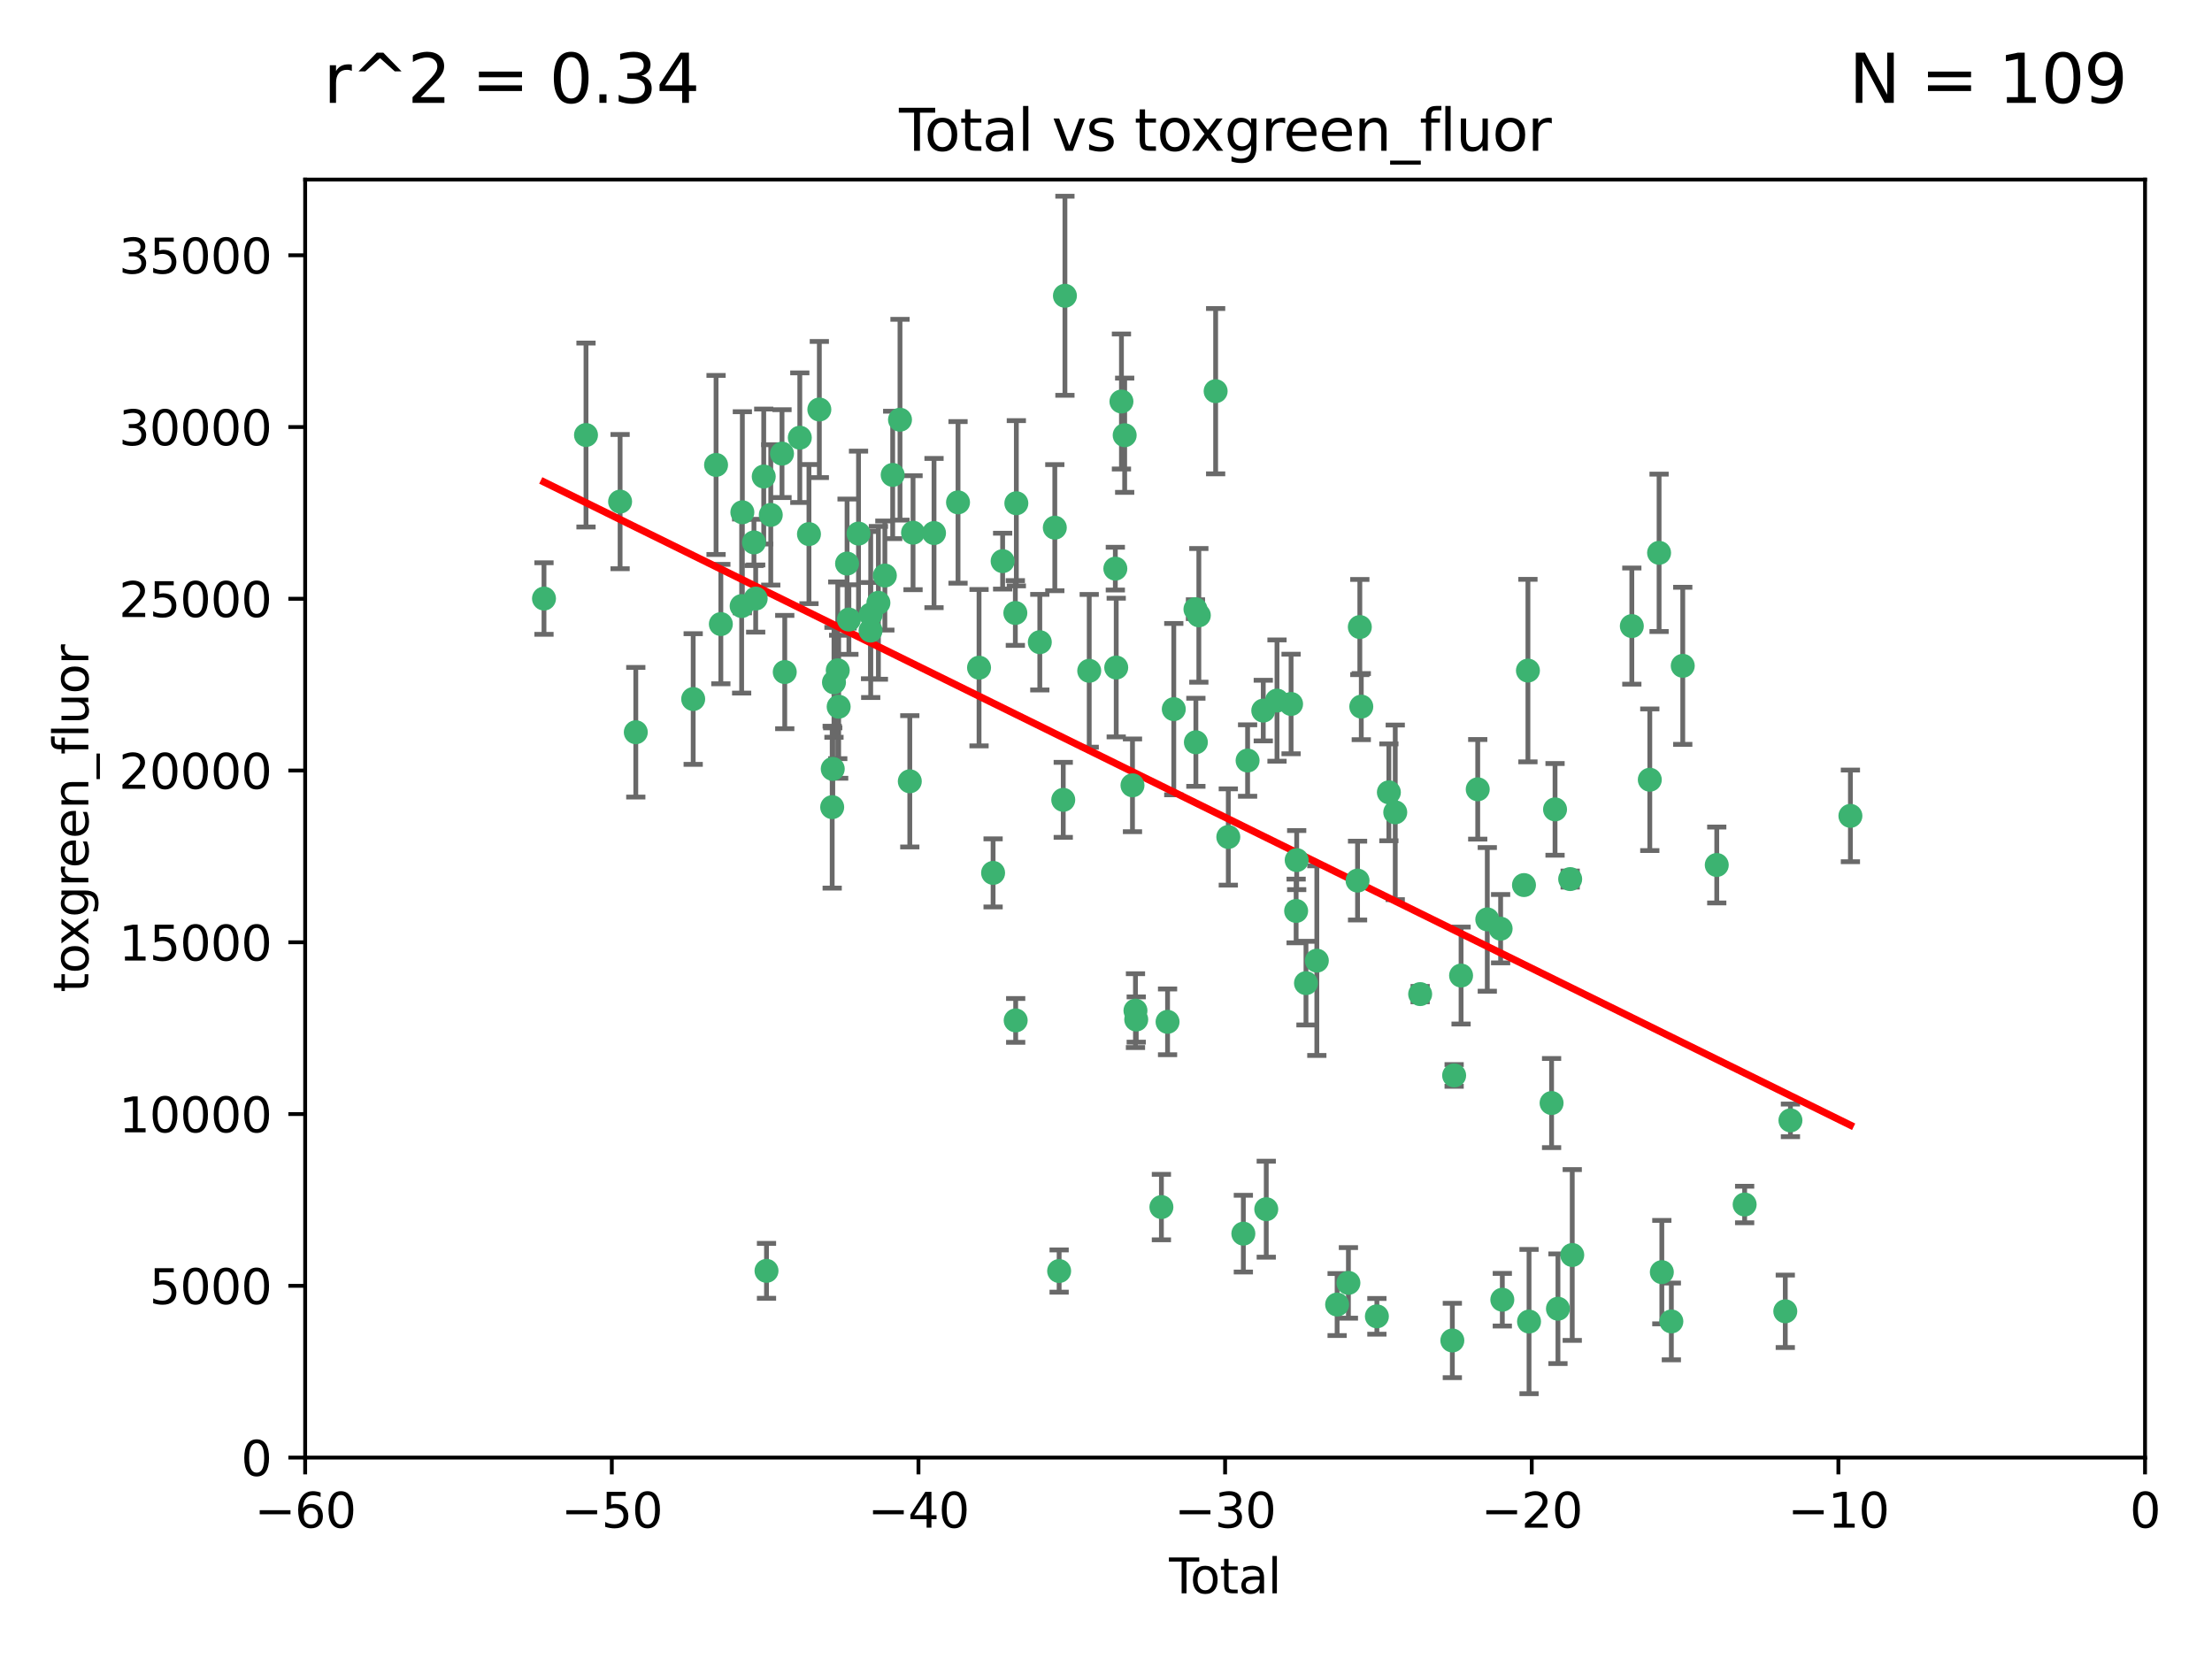 <?xml version="1.0" encoding="utf-8" standalone="no"?>
<!DOCTYPE svg PUBLIC "-//W3C//DTD SVG 1.1//EN"
  "http://www.w3.org/Graphics/SVG/1.1/DTD/svg11.dtd">
<svg xmlns:xlink="http://www.w3.org/1999/xlink" width="460.8pt" height="345.6pt" viewBox="0 0 460.8 345.6" xmlns="http://www.w3.org/2000/svg" version="1.1">
 <defs>
  <style type="text/css">*{stroke-linejoin: round; stroke-linecap: butt}</style>
 </defs>
 <g id="figure_1">
  <g id="patch_1">
   <path d="M 0 345.6 
L 460.8 345.6 
L 460.8 0 
L 0 0 
z
" style="fill: #ffffff"/>
  </g>
  <g id="axes_1">
   <g id="patch_2">
    <path d="M 63.571 303.64 
L 446.85 303.64 
L 446.85 37.411 
L 63.571 37.411 
z
" style="fill: #ffffff"/>
   </g>
   <g id="PathCollection_1">
    <defs>
     <path id="m781c8f7852" d="M 0 1.118 
C 0.297 1.118 0.581 1 0.791 0.791 
C 1 0.581 1.118 0.297 1.118 0 
C 1.118 -0.297 1 -0.581 0.791 -0.791 
C 0.581 -1 0.297 -1.118 0 -1.118 
C -0.297 -1.118 -0.581 -1 -0.791 -0.791 
C -1 -0.581 -1.118 -0.297 -1.118 0 
C -1.118 0.297 -1 0.581 -0.791 0.791 
C -0.581 1 -0.297 1.118 0 1.118 
z
" style="stroke: #3cb371"/>
    </defs>
    <g clip-path="url(#p551de540e7)">
     <use xlink:href="#m781c8f7852" x="113.324" y="124.69" style="fill: #3cb371; stroke: #3cb371"/>
     <use xlink:href="#m781c8f7852" x="122.075" y="90.623" style="fill: #3cb371; stroke: #3cb371"/>
     <use xlink:href="#m781c8f7852" x="129.178" y="104.496" style="fill: #3cb371; stroke: #3cb371"/>
     <use xlink:href="#m781c8f7852" x="132.448" y="152.536" style="fill: #3cb371; stroke: #3cb371"/>
     <use xlink:href="#m781c8f7852" x="144.404" y="145.62" style="fill: #3cb371; stroke: #3cb371"/>
     <use xlink:href="#m781c8f7852" x="149.169" y="96.857" style="fill: #3cb371; stroke: #3cb371"/>
     <use xlink:href="#m781c8f7852" x="150.166" y="130.005" style="fill: #3cb371; stroke: #3cb371"/>
     <use xlink:href="#m781c8f7852" x="154.499" y="126.253" style="fill: #3cb371; stroke: #3cb371"/>
     <use xlink:href="#m781c8f7852" x="154.646" y="106.718" style="fill: #3cb371; stroke: #3cb371"/>
     <use xlink:href="#m781c8f7852" x="157.063" y="112.994" style="fill: #3cb371; stroke: #3cb371"/>
     <use xlink:href="#m781c8f7852" x="157.422" y="124.689" style="fill: #3cb371; stroke: #3cb371"/>
     <use xlink:href="#m781c8f7852" x="159.1" y="99.267" style="fill: #3cb371; stroke: #3cb371"/>
     <use xlink:href="#m781c8f7852" x="159.676" y="264.74" style="fill: #3cb371; stroke: #3cb371"/>
     <use xlink:href="#m781c8f7852" x="160.565" y="107.264" style="fill: #3cb371; stroke: #3cb371"/>
     <use xlink:href="#m781c8f7852" x="162.908" y="94.5" style="fill: #3cb371; stroke: #3cb371"/>
     <use xlink:href="#m781c8f7852" x="163.479" y="139.999" style="fill: #3cb371; stroke: #3cb371"/>
     <use xlink:href="#m781c8f7852" x="166.614" y="91.178" style="fill: #3cb371; stroke: #3cb371"/>
     <use xlink:href="#m781c8f7852" x="168.522" y="111.261" style="fill: #3cb371; stroke: #3cb371"/>
     <use xlink:href="#m781c8f7852" x="170.683" y="85.309" style="fill: #3cb371; stroke: #3cb371"/>
     <use xlink:href="#m781c8f7852" x="173.36" y="168.143" style="fill: #3cb371; stroke: #3cb371"/>
     <use xlink:href="#m781c8f7852" x="173.478" y="160.173" style="fill: #3cb371; stroke: #3cb371"/>
     <use xlink:href="#m781c8f7852" x="173.733" y="142.145" style="fill: #3cb371; stroke: #3cb371"/>
     <use xlink:href="#m781c8f7852" x="174.52" y="139.64" style="fill: #3cb371; stroke: #3cb371"/>
     <use xlink:href="#m781c8f7852" x="174.71" y="147.225" style="fill: #3cb371; stroke: #3cb371"/>
     <use xlink:href="#m781c8f7852" x="176.46" y="117.402" style="fill: #3cb371; stroke: #3cb371"/>
     <use xlink:href="#m781c8f7852" x="176.84" y="129.063" style="fill: #3cb371; stroke: #3cb371"/>
     <use xlink:href="#m781c8f7852" x="178.846" y="111.157" style="fill: #3cb371; stroke: #3cb371"/>
     <use xlink:href="#m781c8f7852" x="181.35" y="131.368" style="fill: #3cb371; stroke: #3cb371"/>
     <use xlink:href="#m781c8f7852" x="181.385" y="128.013" style="fill: #3cb371; stroke: #3cb371"/>
     <use xlink:href="#m781c8f7852" x="182.989" y="125.579" style="fill: #3cb371; stroke: #3cb371"/>
     <use xlink:href="#m781c8f7852" x="184.332" y="119.895" style="fill: #3cb371; stroke: #3cb371"/>
     <use xlink:href="#m781c8f7852" x="185.963" y="98.934" style="fill: #3cb371; stroke: #3cb371"/>
     <use xlink:href="#m781c8f7852" x="187.487" y="87.434" style="fill: #3cb371; stroke: #3cb371"/>
     <use xlink:href="#m781c8f7852" x="189.528" y="162.759" style="fill: #3cb371; stroke: #3cb371"/>
     <use xlink:href="#m781c8f7852" x="190.203" y="110.968" style="fill: #3cb371; stroke: #3cb371"/>
     <use xlink:href="#m781c8f7852" x="194.574" y="111.045" style="fill: #3cb371; stroke: #3cb371"/>
     <use xlink:href="#m781c8f7852" x="199.574" y="104.651" style="fill: #3cb371; stroke: #3cb371"/>
     <use xlink:href="#m781c8f7852" x="203.952" y="139.091" style="fill: #3cb371; stroke: #3cb371"/>
     <use xlink:href="#m781c8f7852" x="206.88" y="181.839" style="fill: #3cb371; stroke: #3cb371"/>
     <use xlink:href="#m781c8f7852" x="208.867" y="116.895" style="fill: #3cb371; stroke: #3cb371"/>
     <use xlink:href="#m781c8f7852" x="211.515" y="127.696" style="fill: #3cb371; stroke: #3cb371"/>
     <use xlink:href="#m781c8f7852" x="211.585" y="212.57" style="fill: #3cb371; stroke: #3cb371"/>
     <use xlink:href="#m781c8f7852" x="211.723" y="104.837" style="fill: #3cb371; stroke: #3cb371"/>
     <use xlink:href="#m781c8f7852" x="216.611" y="133.777" style="fill: #3cb371; stroke: #3cb371"/>
     <use xlink:href="#m781c8f7852" x="219.736" y="109.922" style="fill: #3cb371; stroke: #3cb371"/>
     <use xlink:href="#m781c8f7852" x="220.638" y="264.78" style="fill: #3cb371; stroke: #3cb371"/>
     <use xlink:href="#m781c8f7852" x="221.495" y="166.622" style="fill: #3cb371; stroke: #3cb371"/>
     <use xlink:href="#m781c8f7852" x="221.844" y="61.614" style="fill: #3cb371; stroke: #3cb371"/>
     <use xlink:href="#m781c8f7852" x="226.906" y="139.744" style="fill: #3cb371; stroke: #3cb371"/>
     <use xlink:href="#m781c8f7852" x="232.345" y="118.457" style="fill: #3cb371; stroke: #3cb371"/>
     <use xlink:href="#m781c8f7852" x="232.53" y="139.063" style="fill: #3cb371; stroke: #3cb371"/>
     <use xlink:href="#m781c8f7852" x="233.617" y="83.639" style="fill: #3cb371; stroke: #3cb371"/>
     <use xlink:href="#m781c8f7852" x="234.291" y="90.667" style="fill: #3cb371; stroke: #3cb371"/>
     <use xlink:href="#m781c8f7852" x="235.917" y="163.599" style="fill: #3cb371; stroke: #3cb371"/>
     <use xlink:href="#m781c8f7852" x="236.539" y="210.534" style="fill: #3cb371; stroke: #3cb371"/>
     <use xlink:href="#m781c8f7852" x="236.699" y="212.385" style="fill: #3cb371; stroke: #3cb371"/>
     <use xlink:href="#m781c8f7852" x="241.942" y="251.456" style="fill: #3cb371; stroke: #3cb371"/>
     <use xlink:href="#m781c8f7852" x="243.225" y="212.869" style="fill: #3cb371; stroke: #3cb371"/>
     <use xlink:href="#m781c8f7852" x="244.521" y="147.727" style="fill: #3cb371; stroke: #3cb371"/>
     <use xlink:href="#m781c8f7852" x="249.037" y="126.902" style="fill: #3cb371; stroke: #3cb371"/>
     <use xlink:href="#m781c8f7852" x="249.123" y="154.63" style="fill: #3cb371; stroke: #3cb371"/>
     <use xlink:href="#m781c8f7852" x="249.741" y="128.187" style="fill: #3cb371; stroke: #3cb371"/>
     <use xlink:href="#m781c8f7852" x="253.24" y="81.492" style="fill: #3cb371; stroke: #3cb371"/>
     <use xlink:href="#m781c8f7852" x="255.878" y="174.36" style="fill: #3cb371; stroke: #3cb371"/>
     <use xlink:href="#m781c8f7852" x="259.013" y="256.988" style="fill: #3cb371; stroke: #3cb371"/>
     <use xlink:href="#m781c8f7852" x="259.897" y="158.432" style="fill: #3cb371; stroke: #3cb371"/>
     <use xlink:href="#m781c8f7852" x="263.163" y="148.029" style="fill: #3cb371; stroke: #3cb371"/>
     <use xlink:href="#m781c8f7852" x="263.785" y="251.897" style="fill: #3cb371; stroke: #3cb371"/>
     <use xlink:href="#m781c8f7852" x="266.022" y="145.94" style="fill: #3cb371; stroke: #3cb371"/>
     <use xlink:href="#m781c8f7852" x="268.956" y="146.651" style="fill: #3cb371; stroke: #3cb371"/>
     <use xlink:href="#m781c8f7852" x="270.008" y="189.768" style="fill: #3cb371; stroke: #3cb371"/>
     <use xlink:href="#m781c8f7852" x="270.123" y="179.173" style="fill: #3cb371; stroke: #3cb371"/>
     <use xlink:href="#m781c8f7852" x="272.061" y="204.805" style="fill: #3cb371; stroke: #3cb371"/>
     <use xlink:href="#m781c8f7852" x="274.32" y="200.119" style="fill: #3cb371; stroke: #3cb371"/>
     <use xlink:href="#m781c8f7852" x="278.547" y="271.758" style="fill: #3cb371; stroke: #3cb371"/>
     <use xlink:href="#m781c8f7852" x="280.898" y="267.249" style="fill: #3cb371; stroke: #3cb371"/>
     <use xlink:href="#m781c8f7852" x="282.804" y="183.443" style="fill: #3cb371; stroke: #3cb371"/>
     <use xlink:href="#m781c8f7852" x="283.277" y="130.623" style="fill: #3cb371; stroke: #3cb371"/>
     <use xlink:href="#m781c8f7852" x="283.58" y="147.201" style="fill: #3cb371; stroke: #3cb371"/>
     <use xlink:href="#m781c8f7852" x="286.83" y="274.217" style="fill: #3cb371; stroke: #3cb371"/>
     <use xlink:href="#m781c8f7852" x="289.329" y="165.057" style="fill: #3cb371; stroke: #3cb371"/>
     <use xlink:href="#m781c8f7852" x="290.656" y="169.223" style="fill: #3cb371; stroke: #3cb371"/>
     <use xlink:href="#m781c8f7852" x="295.844" y="207.089" style="fill: #3cb371; stroke: #3cb371"/>
     <use xlink:href="#m781c8f7852" x="302.549" y="279.246" style="fill: #3cb371; stroke: #3cb371"/>
     <use xlink:href="#m781c8f7852" x="302.924" y="224.032" style="fill: #3cb371; stroke: #3cb371"/>
     <use xlink:href="#m781c8f7852" x="304.369" y="203.222" style="fill: #3cb371; stroke: #3cb371"/>
     <use xlink:href="#m781c8f7852" x="307.838" y="164.427" style="fill: #3cb371; stroke: #3cb371"/>
     <use xlink:href="#m781c8f7852" x="309.83" y="191.526" style="fill: #3cb371; stroke: #3cb371"/>
     <use xlink:href="#m781c8f7852" x="312.607" y="193.465" style="fill: #3cb371; stroke: #3cb371"/>
     <use xlink:href="#m781c8f7852" x="312.96" y="270.754" style="fill: #3cb371; stroke: #3cb371"/>
     <use xlink:href="#m781c8f7852" x="317.472" y="184.376" style="fill: #3cb371; stroke: #3cb371"/>
     <use xlink:href="#m781c8f7852" x="318.296" y="139.694" style="fill: #3cb371; stroke: #3cb371"/>
     <use xlink:href="#m781c8f7852" x="318.526" y="275.304" style="fill: #3cb371; stroke: #3cb371"/>
     <use xlink:href="#m781c8f7852" x="323.223" y="229.784" style="fill: #3cb371; stroke: #3cb371"/>
     <use xlink:href="#m781c8f7852" x="323.943" y="168.609" style="fill: #3cb371; stroke: #3cb371"/>
     <use xlink:href="#m781c8f7852" x="324.55" y="272.633" style="fill: #3cb371; stroke: #3cb371"/>
     <use xlink:href="#m781c8f7852" x="327.096" y="183.129" style="fill: #3cb371; stroke: #3cb371"/>
     <use xlink:href="#m781c8f7852" x="327.528" y="261.438" style="fill: #3cb371; stroke: #3cb371"/>
     <use xlink:href="#m781c8f7852" x="339.94" y="130.423" style="fill: #3cb371; stroke: #3cb371"/>
     <use xlink:href="#m781c8f7852" x="343.683" y="162.431" style="fill: #3cb371; stroke: #3cb371"/>
     <use xlink:href="#m781c8f7852" x="345.618" y="115.163" style="fill: #3cb371; stroke: #3cb371"/>
     <use xlink:href="#m781c8f7852" x="346.19" y="265.008" style="fill: #3cb371; stroke: #3cb371"/>
     <use xlink:href="#m781c8f7852" x="348.174" y="275.279" style="fill: #3cb371; stroke: #3cb371"/>
     <use xlink:href="#m781c8f7852" x="350.548" y="138.702" style="fill: #3cb371; stroke: #3cb371"/>
     <use xlink:href="#m781c8f7852" x="357.632" y="180.193" style="fill: #3cb371; stroke: #3cb371"/>
     <use xlink:href="#m781c8f7852" x="363.442" y="250.921" style="fill: #3cb371; stroke: #3cb371"/>
     <use xlink:href="#m781c8f7852" x="371.908" y="273.168" style="fill: #3cb371; stroke: #3cb371"/>
     <use xlink:href="#m781c8f7852" x="372.98" y="233.393" style="fill: #3cb371; stroke: #3cb371"/>
     <use xlink:href="#m781c8f7852" x="385.474" y="169.96" style="fill: #3cb371; stroke: #3cb371"/>
    </g>
   </g>
   <g id="matplotlib.axis_1">
    <g id="xtick_1">
     <g id="line2d_1">
      <defs>
       <path id="m607c9dac5f" d="M 0 0 
L 0 3.5 
" style="stroke: #000000; stroke-width: 0.8"/>
      </defs>
      <g>
       <use xlink:href="#m607c9dac5f" x="63.571" y="303.64" style="stroke: #000000; stroke-width: 0.8"/>
      </g>
     </g>
     <g id="text_1">
      <!-- −60 -->
      <g transform="translate(53.019 318.238)scale(0.1 -0.1)">
       <defs>
        <path id="DejaVuSans-2212" d="M 678 2272 
L 4684 2272 
L 4684 1741 
L 678 1741 
L 678 2272 
z
" transform="scale(0.016)"/>
        <path id="DejaVuSans-36" d="M 2113 2584 
Q 1688 2584 1439 2293 
Q 1191 2003 1191 1497 
Q 1191 994 1439 701 
Q 1688 409 2113 409 
Q 2538 409 2786 701 
Q 3034 994 3034 1497 
Q 3034 2003 2786 2293 
Q 2538 2584 2113 2584 
z
M 3366 4563 
L 3366 3988 
Q 3128 4100 2886 4159 
Q 2644 4219 2406 4219 
Q 1781 4219 1451 3797 
Q 1122 3375 1075 2522 
Q 1259 2794 1537 2939 
Q 1816 3084 2150 3084 
Q 2853 3084 3261 2657 
Q 3669 2231 3669 1497 
Q 3669 778 3244 343 
Q 2819 -91 2113 -91 
Q 1303 -91 875 529 
Q 447 1150 447 2328 
Q 447 3434 972 4092 
Q 1497 4750 2381 4750 
Q 2619 4750 2861 4703 
Q 3103 4656 3366 4563 
z
" transform="scale(0.016)"/>
        <path id="DejaVuSans-30" d="M 2034 4250 
Q 1547 4250 1301 3770 
Q 1056 3291 1056 2328 
Q 1056 1369 1301 889 
Q 1547 409 2034 409 
Q 2525 409 2770 889 
Q 3016 1369 3016 2328 
Q 3016 3291 2770 3770 
Q 2525 4250 2034 4250 
z
M 2034 4750 
Q 2819 4750 3233 4129 
Q 3647 3509 3647 2328 
Q 3647 1150 3233 529 
Q 2819 -91 2034 -91 
Q 1250 -91 836 529 
Q 422 1150 422 2328 
Q 422 3509 836 4129 
Q 1250 4750 2034 4750 
z
" transform="scale(0.016)"/>
       </defs>
       <use xlink:href="#DejaVuSans-2212"/>
       <use xlink:href="#DejaVuSans-36" x="83.789"/>
       <use xlink:href="#DejaVuSans-30" x="147.412"/>
      </g>
     </g>
    </g>
    <g id="xtick_2">
     <g id="line2d_2">
      <g>
       <use xlink:href="#m607c9dac5f" x="127.451" y="303.64" style="stroke: #000000; stroke-width: 0.8"/>
      </g>
     </g>
     <g id="text_2">
      <!-- −50 -->
      <g transform="translate(116.899 318.238)scale(0.1 -0.1)">
       <defs>
        <path id="DejaVuSans-35" d="M 691 4666 
L 3169 4666 
L 3169 4134 
L 1269 4134 
L 1269 2991 
Q 1406 3038 1543 3061 
Q 1681 3084 1819 3084 
Q 2600 3084 3056 2656 
Q 3513 2228 3513 1497 
Q 3513 744 3044 326 
Q 2575 -91 1722 -91 
Q 1428 -91 1123 -41 
Q 819 9 494 109 
L 494 744 
Q 775 591 1075 516 
Q 1375 441 1709 441 
Q 2250 441 2565 725 
Q 2881 1009 2881 1497 
Q 2881 1984 2565 2268 
Q 2250 2553 1709 2553 
Q 1456 2553 1204 2497 
Q 953 2441 691 2322 
L 691 4666 
z
" transform="scale(0.016)"/>
       </defs>
       <use xlink:href="#DejaVuSans-2212"/>
       <use xlink:href="#DejaVuSans-35" x="83.789"/>
       <use xlink:href="#DejaVuSans-30" x="147.412"/>
      </g>
     </g>
    </g>
    <g id="xtick_3">
     <g id="line2d_3">
      <g>
       <use xlink:href="#m607c9dac5f" x="191.331" y="303.64" style="stroke: #000000; stroke-width: 0.8"/>
      </g>
     </g>
     <g id="text_3">
      <!-- −40 -->
      <g transform="translate(180.778 318.238)scale(0.1 -0.1)">
       <defs>
        <path id="DejaVuSans-34" d="M 2419 4116 
L 825 1625 
L 2419 1625 
L 2419 4116 
z
M 2253 4666 
L 3047 4666 
L 3047 1625 
L 3713 1625 
L 3713 1100 
L 3047 1100 
L 3047 0 
L 2419 0 
L 2419 1100 
L 313 1100 
L 313 1709 
L 2253 4666 
z
" transform="scale(0.016)"/>
       </defs>
       <use xlink:href="#DejaVuSans-2212"/>
       <use xlink:href="#DejaVuSans-34" x="83.789"/>
       <use xlink:href="#DejaVuSans-30" x="147.412"/>
      </g>
     </g>
    </g>
    <g id="xtick_4">
     <g id="line2d_4">
      <g>
       <use xlink:href="#m607c9dac5f" x="255.211" y="303.64" style="stroke: #000000; stroke-width: 0.8"/>
      </g>
     </g>
     <g id="text_4">
      <!-- −30 -->
      <g transform="translate(244.658 318.238)scale(0.1 -0.1)">
       <defs>
        <path id="DejaVuSans-33" d="M 2597 2516 
Q 3050 2419 3304 2112 
Q 3559 1806 3559 1356 
Q 3559 666 3084 287 
Q 2609 -91 1734 -91 
Q 1441 -91 1130 -33 
Q 819 25 488 141 
L 488 750 
Q 750 597 1062 519 
Q 1375 441 1716 441 
Q 2309 441 2620 675 
Q 2931 909 2931 1356 
Q 2931 1769 2642 2001 
Q 2353 2234 1838 2234 
L 1294 2234 
L 1294 2753 
L 1863 2753 
Q 2328 2753 2575 2939 
Q 2822 3125 2822 3475 
Q 2822 3834 2567 4026 
Q 2313 4219 1838 4219 
Q 1578 4219 1281 4162 
Q 984 4106 628 3988 
L 628 4550 
Q 988 4650 1302 4700 
Q 1616 4750 1894 4750 
Q 2613 4750 3031 4423 
Q 3450 4097 3450 3541 
Q 3450 3153 3228 2886 
Q 3006 2619 2597 2516 
z
" transform="scale(0.016)"/>
       </defs>
       <use xlink:href="#DejaVuSans-2212"/>
       <use xlink:href="#DejaVuSans-33" x="83.789"/>
       <use xlink:href="#DejaVuSans-30" x="147.412"/>
      </g>
     </g>
    </g>
    <g id="xtick_5">
     <g id="line2d_5">
      <g>
       <use xlink:href="#m607c9dac5f" x="319.09" y="303.64" style="stroke: #000000; stroke-width: 0.8"/>
      </g>
     </g>
     <g id="text_5">
      <!-- −20 -->
      <g transform="translate(308.538 318.238)scale(0.1 -0.1)">
       <defs>
        <path id="DejaVuSans-32" d="M 1228 531 
L 3431 531 
L 3431 0 
L 469 0 
L 469 531 
Q 828 903 1448 1529 
Q 2069 2156 2228 2338 
Q 2531 2678 2651 2914 
Q 2772 3150 2772 3378 
Q 2772 3750 2511 3984 
Q 2250 4219 1831 4219 
Q 1534 4219 1204 4116 
Q 875 4013 500 3803 
L 500 4441 
Q 881 4594 1212 4672 
Q 1544 4750 1819 4750 
Q 2544 4750 2975 4387 
Q 3406 4025 3406 3419 
Q 3406 3131 3298 2873 
Q 3191 2616 2906 2266 
Q 2828 2175 2409 1742 
Q 1991 1309 1228 531 
z
" transform="scale(0.016)"/>
       </defs>
       <use xlink:href="#DejaVuSans-2212"/>
       <use xlink:href="#DejaVuSans-32" x="83.789"/>
       <use xlink:href="#DejaVuSans-30" x="147.412"/>
      </g>
     </g>
    </g>
    <g id="xtick_6">
     <g id="line2d_6">
      <g>
       <use xlink:href="#m607c9dac5f" x="382.97" y="303.64" style="stroke: #000000; stroke-width: 0.8"/>
      </g>
     </g>
     <g id="text_6">
      <!-- −10 -->
      <g transform="translate(372.418 318.238)scale(0.1 -0.1)">
       <defs>
        <path id="DejaVuSans-31" d="M 794 531 
L 1825 531 
L 1825 4091 
L 703 3866 
L 703 4441 
L 1819 4666 
L 2450 4666 
L 2450 531 
L 3481 531 
L 3481 0 
L 794 0 
L 794 531 
z
" transform="scale(0.016)"/>
       </defs>
       <use xlink:href="#DejaVuSans-2212"/>
       <use xlink:href="#DejaVuSans-31" x="83.789"/>
       <use xlink:href="#DejaVuSans-30" x="147.412"/>
      </g>
     </g>
    </g>
    <g id="xtick_7">
     <g id="line2d_7">
      <g>
       <use xlink:href="#m607c9dac5f" x="446.85" y="303.64" style="stroke: #000000; stroke-width: 0.8"/>
      </g>
     </g>
     <g id="text_7">
      <!-- 0 -->
      <g transform="translate(443.669 318.238)scale(0.1 -0.1)">
       <use xlink:href="#DejaVuSans-30"/>
      </g>
     </g>
    </g>
    <g id="text_8">
     <!-- Total -->
     <g transform="translate(243.534 331.917)scale(0.1 -0.1)">
      <defs>
       <path id="DejaVuSans-54" d="M -19 4666 
L 3928 4666 
L 3928 4134 
L 2272 4134 
L 2272 0 
L 1638 0 
L 1638 4134 
L -19 4134 
L -19 4666 
z
" transform="scale(0.016)"/>
       <path id="DejaVuSans-6f" d="M 1959 3097 
Q 1497 3097 1228 2736 
Q 959 2375 959 1747 
Q 959 1119 1226 758 
Q 1494 397 1959 397 
Q 2419 397 2687 759 
Q 2956 1122 2956 1747 
Q 2956 2369 2687 2733 
Q 2419 3097 1959 3097 
z
M 1959 3584 
Q 2709 3584 3137 3096 
Q 3566 2609 3566 1747 
Q 3566 888 3137 398 
Q 2709 -91 1959 -91 
Q 1206 -91 779 398 
Q 353 888 353 1747 
Q 353 2609 779 3096 
Q 1206 3584 1959 3584 
z
" transform="scale(0.016)"/>
       <path id="DejaVuSans-74" d="M 1172 4494 
L 1172 3500 
L 2356 3500 
L 2356 3053 
L 1172 3053 
L 1172 1153 
Q 1172 725 1289 603 
Q 1406 481 1766 481 
L 2356 481 
L 2356 0 
L 1766 0 
Q 1100 0 847 248 
Q 594 497 594 1153 
L 594 3053 
L 172 3053 
L 172 3500 
L 594 3500 
L 594 4494 
L 1172 4494 
z
" transform="scale(0.016)"/>
       <path id="DejaVuSans-61" d="M 2194 1759 
Q 1497 1759 1228 1600 
Q 959 1441 959 1056 
Q 959 750 1161 570 
Q 1363 391 1709 391 
Q 2188 391 2477 730 
Q 2766 1069 2766 1631 
L 2766 1759 
L 2194 1759 
z
M 3341 1997 
L 3341 0 
L 2766 0 
L 2766 531 
Q 2569 213 2275 61 
Q 1981 -91 1556 -91 
Q 1019 -91 701 211 
Q 384 513 384 1019 
Q 384 1609 779 1909 
Q 1175 2209 1959 2209 
L 2766 2209 
L 2766 2266 
Q 2766 2663 2505 2880 
Q 2244 3097 1772 3097 
Q 1472 3097 1187 3025 
Q 903 2953 641 2809 
L 641 3341 
Q 956 3463 1253 3523 
Q 1550 3584 1831 3584 
Q 2591 3584 2966 3190 
Q 3341 2797 3341 1997 
z
" transform="scale(0.016)"/>
       <path id="DejaVuSans-6c" d="M 603 4863 
L 1178 4863 
L 1178 0 
L 603 0 
L 603 4863 
z
" transform="scale(0.016)"/>
      </defs>
      <use xlink:href="#DejaVuSans-54"/>
      <use xlink:href="#DejaVuSans-6f" x="44.084"/>
      <use xlink:href="#DejaVuSans-74" x="105.266"/>
      <use xlink:href="#DejaVuSans-61" x="144.475"/>
      <use xlink:href="#DejaVuSans-6c" x="205.754"/>
     </g>
    </g>
   </g>
   <g id="matplotlib.axis_2">
    <g id="ytick_1">
     <g id="line2d_8">
      <defs>
       <path id="m06d76b2190" d="M 0 0 
L -3.5 0 
" style="stroke: #000000; stroke-width: 0.8"/>
      </defs>
      <g>
       <use xlink:href="#m06d76b2190" x="63.571" y="303.64" style="stroke: #000000; stroke-width: 0.8"/>
      </g>
     </g>
     <g id="text_9">
      <!-- 0 -->
      <g transform="translate(50.209 307.439)scale(0.1 -0.1)">
       <use xlink:href="#DejaVuSans-30"/>
      </g>
     </g>
    </g>
    <g id="ytick_2">
     <g id="line2d_9">
      <g>
       <use xlink:href="#m06d76b2190" x="63.571" y="267.859" style="stroke: #000000; stroke-width: 0.8"/>
      </g>
     </g>
     <g id="text_10">
      <!-- 5000 -->
      <g transform="translate(31.121 271.658)scale(0.1 -0.1)">
       <use xlink:href="#DejaVuSans-35"/>
       <use xlink:href="#DejaVuSans-30" x="63.623"/>
       <use xlink:href="#DejaVuSans-30" x="127.246"/>
       <use xlink:href="#DejaVuSans-30" x="190.869"/>
      </g>
     </g>
    </g>
    <g id="ytick_3">
     <g id="line2d_10">
      <g>
       <use xlink:href="#m06d76b2190" x="63.571" y="232.078" style="stroke: #000000; stroke-width: 0.8"/>
      </g>
     </g>
     <g id="text_11">
      <!-- 10000 -->
      <g transform="translate(24.759 235.878)scale(0.1 -0.1)">
       <use xlink:href="#DejaVuSans-31"/>
       <use xlink:href="#DejaVuSans-30" x="63.623"/>
       <use xlink:href="#DejaVuSans-30" x="127.246"/>
       <use xlink:href="#DejaVuSans-30" x="190.869"/>
       <use xlink:href="#DejaVuSans-30" x="254.492"/>
      </g>
     </g>
    </g>
    <g id="ytick_4">
     <g id="line2d_11">
      <g>
       <use xlink:href="#m06d76b2190" x="63.571" y="196.298" style="stroke: #000000; stroke-width: 0.8"/>
      </g>
     </g>
     <g id="text_12">
      <!-- 15000 -->
      <g transform="translate(24.759 200.097)scale(0.1 -0.1)">
       <use xlink:href="#DejaVuSans-31"/>
       <use xlink:href="#DejaVuSans-35" x="63.623"/>
       <use xlink:href="#DejaVuSans-30" x="127.246"/>
       <use xlink:href="#DejaVuSans-30" x="190.869"/>
       <use xlink:href="#DejaVuSans-30" x="254.492"/>
      </g>
     </g>
    </g>
    <g id="ytick_5">
     <g id="line2d_12">
      <g>
       <use xlink:href="#m06d76b2190" x="63.571" y="160.517" style="stroke: #000000; stroke-width: 0.8"/>
      </g>
     </g>
     <g id="text_13">
      <!-- 20000 -->
      <g transform="translate(24.759 164.316)scale(0.1 -0.1)">
       <use xlink:href="#DejaVuSans-32"/>
       <use xlink:href="#DejaVuSans-30" x="63.623"/>
       <use xlink:href="#DejaVuSans-30" x="127.246"/>
       <use xlink:href="#DejaVuSans-30" x="190.869"/>
       <use xlink:href="#DejaVuSans-30" x="254.492"/>
      </g>
     </g>
    </g>
    <g id="ytick_6">
     <g id="line2d_13">
      <g>
       <use xlink:href="#m06d76b2190" x="63.571" y="124.736" style="stroke: #000000; stroke-width: 0.8"/>
      </g>
     </g>
     <g id="text_14">
      <!-- 25000 -->
      <g transform="translate(24.759 128.535)scale(0.1 -0.1)">
       <use xlink:href="#DejaVuSans-32"/>
       <use xlink:href="#DejaVuSans-35" x="63.623"/>
       <use xlink:href="#DejaVuSans-30" x="127.246"/>
       <use xlink:href="#DejaVuSans-30" x="190.869"/>
       <use xlink:href="#DejaVuSans-30" x="254.492"/>
      </g>
     </g>
    </g>
    <g id="ytick_7">
     <g id="line2d_14">
      <g>
       <use xlink:href="#m06d76b2190" x="63.571" y="88.955" style="stroke: #000000; stroke-width: 0.8"/>
      </g>
     </g>
     <g id="text_15">
      <!-- 30000 -->
      <g transform="translate(24.759 92.754)scale(0.1 -0.1)">
       <use xlink:href="#DejaVuSans-33"/>
       <use xlink:href="#DejaVuSans-30" x="63.623"/>
       <use xlink:href="#DejaVuSans-30" x="127.246"/>
       <use xlink:href="#DejaVuSans-30" x="190.869"/>
       <use xlink:href="#DejaVuSans-30" x="254.492"/>
      </g>
     </g>
    </g>
    <g id="ytick_8">
     <g id="line2d_15">
      <g>
       <use xlink:href="#m06d76b2190" x="63.571" y="53.174" style="stroke: #000000; stroke-width: 0.8"/>
      </g>
     </g>
     <g id="text_16">
      <!-- 35000 -->
      <g transform="translate(24.759 56.974)scale(0.1 -0.1)">
       <use xlink:href="#DejaVuSans-33"/>
       <use xlink:href="#DejaVuSans-35" x="63.623"/>
       <use xlink:href="#DejaVuSans-30" x="127.246"/>
       <use xlink:href="#DejaVuSans-30" x="190.869"/>
       <use xlink:href="#DejaVuSans-30" x="254.492"/>
      </g>
     </g>
    </g>
    <g id="text_17">
     <!-- toxgreen_fluor -->
     <g transform="translate(18.401 206.72)rotate(-90)scale(0.1 -0.1)">
      <defs>
       <path id="DejaVuSans-78" d="M 3513 3500 
L 2247 1797 
L 3578 0 
L 2900 0 
L 1881 1375 
L 863 0 
L 184 0 
L 1544 1831 
L 300 3500 
L 978 3500 
L 1906 2253 
L 2834 3500 
L 3513 3500 
z
" transform="scale(0.016)"/>
       <path id="DejaVuSans-67" d="M 2906 1791 
Q 2906 2416 2648 2759 
Q 2391 3103 1925 3103 
Q 1463 3103 1205 2759 
Q 947 2416 947 1791 
Q 947 1169 1205 825 
Q 1463 481 1925 481 
Q 2391 481 2648 825 
Q 2906 1169 2906 1791 
z
M 3481 434 
Q 3481 -459 3084 -895 
Q 2688 -1331 1869 -1331 
Q 1566 -1331 1297 -1286 
Q 1028 -1241 775 -1147 
L 775 -588 
Q 1028 -725 1275 -790 
Q 1522 -856 1778 -856 
Q 2344 -856 2625 -561 
Q 2906 -266 2906 331 
L 2906 616 
Q 2728 306 2450 153 
Q 2172 0 1784 0 
Q 1141 0 747 490 
Q 353 981 353 1791 
Q 353 2603 747 3093 
Q 1141 3584 1784 3584 
Q 2172 3584 2450 3431 
Q 2728 3278 2906 2969 
L 2906 3500 
L 3481 3500 
L 3481 434 
z
" transform="scale(0.016)"/>
       <path id="DejaVuSans-72" d="M 2631 2963 
Q 2534 3019 2420 3045 
Q 2306 3072 2169 3072 
Q 1681 3072 1420 2755 
Q 1159 2438 1159 1844 
L 1159 0 
L 581 0 
L 581 3500 
L 1159 3500 
L 1159 2956 
Q 1341 3275 1631 3429 
Q 1922 3584 2338 3584 
Q 2397 3584 2469 3576 
Q 2541 3569 2628 3553 
L 2631 2963 
z
" transform="scale(0.016)"/>
       <path id="DejaVuSans-65" d="M 3597 1894 
L 3597 1613 
L 953 1613 
Q 991 1019 1311 708 
Q 1631 397 2203 397 
Q 2534 397 2845 478 
Q 3156 559 3463 722 
L 3463 178 
Q 3153 47 2828 -22 
Q 2503 -91 2169 -91 
Q 1331 -91 842 396 
Q 353 884 353 1716 
Q 353 2575 817 3079 
Q 1281 3584 2069 3584 
Q 2775 3584 3186 3129 
Q 3597 2675 3597 1894 
z
M 3022 2063 
Q 3016 2534 2758 2815 
Q 2500 3097 2075 3097 
Q 1594 3097 1305 2825 
Q 1016 2553 972 2059 
L 3022 2063 
z
" transform="scale(0.016)"/>
       <path id="DejaVuSans-6e" d="M 3513 2113 
L 3513 0 
L 2938 0 
L 2938 2094 
Q 2938 2591 2744 2837 
Q 2550 3084 2163 3084 
Q 1697 3084 1428 2787 
Q 1159 2491 1159 1978 
L 1159 0 
L 581 0 
L 581 3500 
L 1159 3500 
L 1159 2956 
Q 1366 3272 1645 3428 
Q 1925 3584 2291 3584 
Q 2894 3584 3203 3211 
Q 3513 2838 3513 2113 
z
" transform="scale(0.016)"/>
       <path id="DejaVuSans-5f" d="M 3263 -1063 
L 3263 -1509 
L -63 -1509 
L -63 -1063 
L 3263 -1063 
z
" transform="scale(0.016)"/>
       <path id="DejaVuSans-66" d="M 2375 4863 
L 2375 4384 
L 1825 4384 
Q 1516 4384 1395 4259 
Q 1275 4134 1275 3809 
L 1275 3500 
L 2222 3500 
L 2222 3053 
L 1275 3053 
L 1275 0 
L 697 0 
L 697 3053 
L 147 3053 
L 147 3500 
L 697 3500 
L 697 3744 
Q 697 4328 969 4595 
Q 1241 4863 1831 4863 
L 2375 4863 
z
" transform="scale(0.016)"/>
       <path id="DejaVuSans-75" d="M 544 1381 
L 544 3500 
L 1119 3500 
L 1119 1403 
Q 1119 906 1312 657 
Q 1506 409 1894 409 
Q 2359 409 2629 706 
Q 2900 1003 2900 1516 
L 2900 3500 
L 3475 3500 
L 3475 0 
L 2900 0 
L 2900 538 
Q 2691 219 2414 64 
Q 2138 -91 1772 -91 
Q 1169 -91 856 284 
Q 544 659 544 1381 
z
M 1991 3584 
L 1991 3584 
z
" transform="scale(0.016)"/>
      </defs>
      <use xlink:href="#DejaVuSans-74"/>
      <use xlink:href="#DejaVuSans-6f" x="39.209"/>
      <use xlink:href="#DejaVuSans-78" x="97.266"/>
      <use xlink:href="#DejaVuSans-67" x="156.445"/>
      <use xlink:href="#DejaVuSans-72" x="219.922"/>
      <use xlink:href="#DejaVuSans-65" x="258.785"/>
      <use xlink:href="#DejaVuSans-65" x="320.309"/>
      <use xlink:href="#DejaVuSans-6e" x="381.832"/>
      <use xlink:href="#DejaVuSans-5f" x="445.211"/>
      <use xlink:href="#DejaVuSans-66" x="495.211"/>
      <use xlink:href="#DejaVuSans-6c" x="530.416"/>
      <use xlink:href="#DejaVuSans-75" x="558.199"/>
      <use xlink:href="#DejaVuSans-6f" x="621.578"/>
      <use xlink:href="#DejaVuSans-72" x="682.76"/>
     </g>
    </g>
   </g>
   <g id="LineCollection_1">
    <path d="M 113.324 132.143 
L 113.324 117.237 
" clip-path="url(#p551de540e7)" style="fill: none; stroke: #696969"/>
    <path d="M 122.075 109.781 
L 122.075 71.466 
" clip-path="url(#p551de540e7)" style="fill: none; stroke: #696969"/>
    <path d="M 129.178 118.477 
L 129.178 90.515 
" clip-path="url(#p551de540e7)" style="fill: none; stroke: #696969"/>
    <path d="M 132.448 166.039 
L 132.448 139.033 
" clip-path="url(#p551de540e7)" style="fill: none; stroke: #696969"/>
    <path d="M 144.404 159.229 
L 144.404 132.011 
" clip-path="url(#p551de540e7)" style="fill: none; stroke: #696969"/>
    <path d="M 149.169 115.505 
L 149.169 78.209 
" clip-path="url(#p551de540e7)" style="fill: none; stroke: #696969"/>
    <path d="M 150.166 142.442 
L 150.166 117.567 
" clip-path="url(#p551de540e7)" style="fill: none; stroke: #696969"/>
    <path d="M 154.499 144.376 
L 154.499 108.13 
" clip-path="url(#p551de540e7)" style="fill: none; stroke: #696969"/>
    <path d="M 154.646 127.664 
L 154.646 85.772 
" clip-path="url(#p551de540e7)" style="fill: none; stroke: #696969"/>
    <path d="M 157.063 117.812 
L 157.063 108.176 
" clip-path="url(#p551de540e7)" style="fill: none; stroke: #696969"/>
    <path d="M 157.422 131.683 
L 157.422 117.696 
" clip-path="url(#p551de540e7)" style="fill: none; stroke: #696969"/>
    <path d="M 159.1 113.322 
L 159.1 85.213 
" clip-path="url(#p551de540e7)" style="fill: none; stroke: #696969"/>
    <path d="M 159.676 270.459 
L 159.676 259.021 
" clip-path="url(#p551de540e7)" style="fill: none; stroke: #696969"/>
    <path d="M 160.565 121.88 
L 160.565 92.647 
" clip-path="url(#p551de540e7)" style="fill: none; stroke: #696969"/>
    <path d="M 162.908 103.651 
L 162.908 85.348 
" clip-path="url(#p551de540e7)" style="fill: none; stroke: #696969"/>
    <path d="M 163.479 151.798 
L 163.479 128.2 
" clip-path="url(#p551de540e7)" style="fill: none; stroke: #696969"/>
    <path d="M 166.614 104.675 
L 166.614 77.682 
" clip-path="url(#p551de540e7)" style="fill: none; stroke: #696969"/>
    <path d="M 168.522 125.753 
L 168.522 96.768 
" clip-path="url(#p551de540e7)" style="fill: none; stroke: #696969"/>
    <path d="M 170.683 99.491 
L 170.683 71.128 
" clip-path="url(#p551de540e7)" style="fill: none; stroke: #696969"/>
    <path d="M 173.36 185.006 
L 173.36 151.281 
" clip-path="url(#p551de540e7)" style="fill: none; stroke: #696969"/>
    <path d="M 173.478 168.723 
L 173.478 151.623 
" clip-path="url(#p551de540e7)" style="fill: none; stroke: #696969"/>
    <path d="M 173.733 153.587 
L 173.733 130.704 
" clip-path="url(#p551de540e7)" style="fill: none; stroke: #696969"/>
    <path d="M 174.52 158.046 
L 174.52 121.234 
" clip-path="url(#p551de540e7)" style="fill: none; stroke: #696969"/>
    <path d="M 174.71 162.121 
L 174.71 132.33 
" clip-path="url(#p551de540e7)" style="fill: none; stroke: #696969"/>
    <path d="M 176.46 130.841 
L 176.46 103.963 
" clip-path="url(#p551de540e7)" style="fill: none; stroke: #696969"/>
    <path d="M 176.84 136.31 
L 176.84 121.816 
" clip-path="url(#p551de540e7)" style="fill: none; stroke: #696969"/>
    <path d="M 178.846 128.336 
L 178.846 93.979 
" clip-path="url(#p551de540e7)" style="fill: none; stroke: #696969"/>
    <path d="M 181.35 141.39 
L 181.35 121.347 
" clip-path="url(#p551de540e7)" style="fill: none; stroke: #696969"/>
    <path d="M 181.385 145.305 
L 181.385 110.721 
" clip-path="url(#p551de540e7)" style="fill: none; stroke: #696969"/>
    <path d="M 182.989 141.497 
L 182.989 109.662 
" clip-path="url(#p551de540e7)" style="fill: none; stroke: #696969"/>
    <path d="M 184.332 131.252 
L 184.332 108.538 
" clip-path="url(#p551de540e7)" style="fill: none; stroke: #696969"/>
    <path d="M 185.963 112.206 
L 185.963 85.663 
" clip-path="url(#p551de540e7)" style="fill: none; stroke: #696969"/>
    <path d="M 187.487 108.351 
L 187.487 66.517 
" clip-path="url(#p551de540e7)" style="fill: none; stroke: #696969"/>
    <path d="M 189.528 176.439 
L 189.528 149.08 
" clip-path="url(#p551de540e7)" style="fill: none; stroke: #696969"/>
    <path d="M 190.203 122.844 
L 190.203 99.093 
" clip-path="url(#p551de540e7)" style="fill: none; stroke: #696969"/>
    <path d="M 194.574 126.588 
L 194.574 95.502 
" clip-path="url(#p551de540e7)" style="fill: none; stroke: #696969"/>
    <path d="M 199.574 121.481 
L 199.574 87.821 
" clip-path="url(#p551de540e7)" style="fill: none; stroke: #696969"/>
    <path d="M 203.952 155.38 
L 203.952 122.802 
" clip-path="url(#p551de540e7)" style="fill: none; stroke: #696969"/>
    <path d="M 206.88 188.932 
L 206.88 174.746 
" clip-path="url(#p551de540e7)" style="fill: none; stroke: #696969"/>
    <path d="M 208.867 122.714 
L 208.867 111.075 
" clip-path="url(#p551de540e7)" style="fill: none; stroke: #696969"/>
    <path d="M 211.515 134.441 
L 211.515 120.951 
" clip-path="url(#p551de540e7)" style="fill: none; stroke: #696969"/>
    <path d="M 211.585 217.139 
L 211.585 208.002 
" clip-path="url(#p551de540e7)" style="fill: none; stroke: #696969"/>
    <path d="M 211.723 122.048 
L 211.723 87.626 
" clip-path="url(#p551de540e7)" style="fill: none; stroke: #696969"/>
    <path d="M 216.611 143.733 
L 216.611 123.822 
" clip-path="url(#p551de540e7)" style="fill: none; stroke: #696969"/>
    <path d="M 219.736 123.06 
L 219.736 96.783 
" clip-path="url(#p551de540e7)" style="fill: none; stroke: #696969"/>
    <path d="M 220.638 269.18 
L 220.638 260.381 
" clip-path="url(#p551de540e7)" style="fill: none; stroke: #696969"/>
    <path d="M 221.495 174.434 
L 221.495 158.81 
" clip-path="url(#p551de540e7)" style="fill: none; stroke: #696969"/>
    <path d="M 221.844 82.348 
L 221.844 40.879 
" clip-path="url(#p551de540e7)" style="fill: none; stroke: #696969"/>
    <path d="M 226.906 155.653 
L 226.906 123.835 
" clip-path="url(#p551de540e7)" style="fill: none; stroke: #696969"/>
    <path d="M 232.345 122.912 
L 232.345 114.001 
" clip-path="url(#p551de540e7)" style="fill: none; stroke: #696969"/>
    <path d="M 232.53 153.504 
L 232.53 124.622 
" clip-path="url(#p551de540e7)" style="fill: none; stroke: #696969"/>
    <path d="M 233.617 97.702 
L 233.617 69.575 
" clip-path="url(#p551de540e7)" style="fill: none; stroke: #696969"/>
    <path d="M 234.291 102.568 
L 234.291 78.767 
" clip-path="url(#p551de540e7)" style="fill: none; stroke: #696969"/>
    <path d="M 235.917 173.255 
L 235.917 153.942 
" clip-path="url(#p551de540e7)" style="fill: none; stroke: #696969"/>
    <path d="M 236.539 218.223 
L 236.539 202.845 
" clip-path="url(#p551de540e7)" style="fill: none; stroke: #696969"/>
    <path d="M 236.699 217.096 
L 236.699 207.674 
" clip-path="url(#p551de540e7)" style="fill: none; stroke: #696969"/>
    <path d="M 241.942 258.274 
L 241.942 244.638 
" clip-path="url(#p551de540e7)" style="fill: none; stroke: #696969"/>
    <path d="M 243.225 219.717 
L 243.225 206.021 
" clip-path="url(#p551de540e7)" style="fill: none; stroke: #696969"/>
    <path d="M 244.521 165.576 
L 244.521 129.878 
" clip-path="url(#p551de540e7)" style="fill: none; stroke: #696969"/>
    <path d="M 249.037 128.865 
L 249.037 124.939 
" clip-path="url(#p551de540e7)" style="fill: none; stroke: #696969"/>
    <path d="M 249.123 163.803 
L 249.123 145.457 
" clip-path="url(#p551de540e7)" style="fill: none; stroke: #696969"/>
    <path d="M 249.741 142.109 
L 249.741 114.265 
" clip-path="url(#p551de540e7)" style="fill: none; stroke: #696969"/>
    <path d="M 253.24 98.71 
L 253.24 64.274 
" clip-path="url(#p551de540e7)" style="fill: none; stroke: #696969"/>
    <path d="M 255.878 184.389 
L 255.878 164.331 
" clip-path="url(#p551de540e7)" style="fill: none; stroke: #696969"/>
    <path d="M 259.013 264.981 
L 259.013 248.995 
" clip-path="url(#p551de540e7)" style="fill: none; stroke: #696969"/>
    <path d="M 259.897 165.874 
L 259.897 150.99 
" clip-path="url(#p551de540e7)" style="fill: none; stroke: #696969"/>
    <path d="M 263.163 154.342 
L 263.163 141.715 
" clip-path="url(#p551de540e7)" style="fill: none; stroke: #696969"/>
    <path d="M 263.785 261.893 
L 263.785 241.902 
" clip-path="url(#p551de540e7)" style="fill: none; stroke: #696969"/>
    <path d="M 266.022 158.572 
L 266.022 133.308 
" clip-path="url(#p551de540e7)" style="fill: none; stroke: #696969"/>
    <path d="M 268.956 157.023 
L 268.956 136.279 
" clip-path="url(#p551de540e7)" style="fill: none; stroke: #696969"/>
    <path d="M 270.008 196.404 
L 270.008 183.133 
" clip-path="url(#p551de540e7)" style="fill: none; stroke: #696969"/>
    <path d="M 270.123 185.329 
L 270.123 173.018 
" clip-path="url(#p551de540e7)" style="fill: none; stroke: #696969"/>
    <path d="M 272.061 213.517 
L 272.061 196.093 
" clip-path="url(#p551de540e7)" style="fill: none; stroke: #696969"/>
    <path d="M 274.32 219.869 
L 274.32 180.37 
" clip-path="url(#p551de540e7)" style="fill: none; stroke: #696969"/>
    <path d="M 278.547 278.215 
L 278.547 265.302 
" clip-path="url(#p551de540e7)" style="fill: none; stroke: #696969"/>
    <path d="M 280.898 274.601 
L 280.898 259.897 
" clip-path="url(#p551de540e7)" style="fill: none; stroke: #696969"/>
    <path d="M 282.804 191.653 
L 282.804 175.233 
" clip-path="url(#p551de540e7)" style="fill: none; stroke: #696969"/>
    <path d="M 283.277 140.536 
L 283.277 120.711 
" clip-path="url(#p551de540e7)" style="fill: none; stroke: #696969"/>
    <path d="M 283.58 154.089 
L 283.58 140.313 
" clip-path="url(#p551de540e7)" style="fill: none; stroke: #696969"/>
    <path d="M 286.83 277.94 
L 286.83 270.495 
" clip-path="url(#p551de540e7)" style="fill: none; stroke: #696969"/>
    <path d="M 289.329 175.144 
L 289.329 154.97 
" clip-path="url(#p551de540e7)" style="fill: none; stroke: #696969"/>
    <path d="M 290.656 187.407 
L 290.656 151.039 
" clip-path="url(#p551de540e7)" style="fill: none; stroke: #696969"/>
    <path d="M 295.844 208.689 
L 295.844 205.489 
" clip-path="url(#p551de540e7)" style="fill: none; stroke: #696969"/>
    <path d="M 302.549 286.994 
L 302.549 271.498 
" clip-path="url(#p551de540e7)" style="fill: none; stroke: #696969"/>
    <path d="M 302.924 226.295 
L 302.924 221.768 
" clip-path="url(#p551de540e7)" style="fill: none; stroke: #696969"/>
    <path d="M 304.369 213.318 
L 304.369 193.126 
" clip-path="url(#p551de540e7)" style="fill: none; stroke: #696969"/>
    <path d="M 307.838 174.8 
L 307.838 154.054 
" clip-path="url(#p551de540e7)" style="fill: none; stroke: #696969"/>
    <path d="M 309.83 206.489 
L 309.83 176.563 
" clip-path="url(#p551de540e7)" style="fill: none; stroke: #696969"/>
    <path d="M 312.607 200.584 
L 312.607 186.345 
" clip-path="url(#p551de540e7)" style="fill: none; stroke: #696969"/>
    <path d="M 312.96 276.235 
L 312.96 265.274 
" clip-path="url(#p551de540e7)" style="fill: none; stroke: #696969"/>
    <path d="M 317.472 185.043 
L 317.472 183.709 
" clip-path="url(#p551de540e7)" style="fill: none; stroke: #696969"/>
    <path d="M 318.296 158.704 
L 318.296 120.683 
" clip-path="url(#p551de540e7)" style="fill: none; stroke: #696969"/>
    <path d="M 318.526 290.327 
L 318.526 260.281 
" clip-path="url(#p551de540e7)" style="fill: none; stroke: #696969"/>
    <path d="M 323.223 239.07 
L 323.223 220.499 
" clip-path="url(#p551de540e7)" style="fill: none; stroke: #696969"/>
    <path d="M 323.943 178.161 
L 323.943 159.056 
" clip-path="url(#p551de540e7)" style="fill: none; stroke: #696969"/>
    <path d="M 324.55 284.057 
L 324.55 261.21 
" clip-path="url(#p551de540e7)" style="fill: none; stroke: #696969"/>
    <path d="M 327.096 184.803 
L 327.096 181.455 
" clip-path="url(#p551de540e7)" style="fill: none; stroke: #696969"/>
    <path d="M 327.528 279.229 
L 327.528 243.647 
" clip-path="url(#p551de540e7)" style="fill: none; stroke: #696969"/>
    <path d="M 339.94 142.521 
L 339.94 118.325 
" clip-path="url(#p551de540e7)" style="fill: none; stroke: #696969"/>
    <path d="M 343.683 177.183 
L 343.683 147.679 
" clip-path="url(#p551de540e7)" style="fill: none; stroke: #696969"/>
    <path d="M 345.618 131.554 
L 345.618 98.772 
" clip-path="url(#p551de540e7)" style="fill: none; stroke: #696969"/>
    <path d="M 346.19 275.779 
L 346.19 254.236 
" clip-path="url(#p551de540e7)" style="fill: none; stroke: #696969"/>
    <path d="M 348.174 283.276 
L 348.174 267.281 
" clip-path="url(#p551de540e7)" style="fill: none; stroke: #696969"/>
    <path d="M 350.548 155.064 
L 350.548 122.34 
" clip-path="url(#p551de540e7)" style="fill: none; stroke: #696969"/>
    <path d="M 357.632 188.096 
L 357.632 172.291 
" clip-path="url(#p551de540e7)" style="fill: none; stroke: #696969"/>
    <path d="M 363.442 254.725 
L 363.442 247.118 
" clip-path="url(#p551de540e7)" style="fill: none; stroke: #696969"/>
    <path d="M 371.908 280.71 
L 371.908 265.626 
" clip-path="url(#p551de540e7)" style="fill: none; stroke: #696969"/>
    <path d="M 372.98 236.793 
L 372.98 229.993 
" clip-path="url(#p551de540e7)" style="fill: none; stroke: #696969"/>
    <path d="M 385.474 179.51 
L 385.474 160.41 
" clip-path="url(#p551de540e7)" style="fill: none; stroke: #696969"/>
   </g>
   <g id="line2d_16">
    <defs>
     <path id="m47fefecfe2" d="M 2 0 
L -2 -0 
" style="stroke: #696969"/>
    </defs>
    <g clip-path="url(#p551de540e7)">
     <use xlink:href="#m47fefecfe2" x="113.324" y="132.143" style="fill: #696969; stroke: #696969"/>
     <use xlink:href="#m47fefecfe2" x="122.075" y="109.781" style="fill: #696969; stroke: #696969"/>
     <use xlink:href="#m47fefecfe2" x="129.178" y="118.477" style="fill: #696969; stroke: #696969"/>
     <use xlink:href="#m47fefecfe2" x="132.448" y="166.039" style="fill: #696969; stroke: #696969"/>
     <use xlink:href="#m47fefecfe2" x="144.404" y="159.229" style="fill: #696969; stroke: #696969"/>
     <use xlink:href="#m47fefecfe2" x="149.169" y="115.505" style="fill: #696969; stroke: #696969"/>
     <use xlink:href="#m47fefecfe2" x="150.166" y="142.442" style="fill: #696969; stroke: #696969"/>
     <use xlink:href="#m47fefecfe2" x="154.499" y="144.376" style="fill: #696969; stroke: #696969"/>
     <use xlink:href="#m47fefecfe2" x="154.646" y="127.664" style="fill: #696969; stroke: #696969"/>
     <use xlink:href="#m47fefecfe2" x="157.063" y="117.812" style="fill: #696969; stroke: #696969"/>
     <use xlink:href="#m47fefecfe2" x="157.422" y="131.683" style="fill: #696969; stroke: #696969"/>
     <use xlink:href="#m47fefecfe2" x="159.1" y="113.322" style="fill: #696969; stroke: #696969"/>
     <use xlink:href="#m47fefecfe2" x="159.676" y="270.459" style="fill: #696969; stroke: #696969"/>
     <use xlink:href="#m47fefecfe2" x="160.565" y="121.88" style="fill: #696969; stroke: #696969"/>
     <use xlink:href="#m47fefecfe2" x="162.908" y="103.651" style="fill: #696969; stroke: #696969"/>
     <use xlink:href="#m47fefecfe2" x="163.479" y="151.798" style="fill: #696969; stroke: #696969"/>
     <use xlink:href="#m47fefecfe2" x="166.614" y="104.675" style="fill: #696969; stroke: #696969"/>
     <use xlink:href="#m47fefecfe2" x="168.522" y="125.753" style="fill: #696969; stroke: #696969"/>
     <use xlink:href="#m47fefecfe2" x="170.683" y="99.491" style="fill: #696969; stroke: #696969"/>
     <use xlink:href="#m47fefecfe2" x="173.36" y="185.006" style="fill: #696969; stroke: #696969"/>
     <use xlink:href="#m47fefecfe2" x="173.478" y="168.723" style="fill: #696969; stroke: #696969"/>
     <use xlink:href="#m47fefecfe2" x="173.733" y="153.587" style="fill: #696969; stroke: #696969"/>
     <use xlink:href="#m47fefecfe2" x="174.52" y="158.046" style="fill: #696969; stroke: #696969"/>
     <use xlink:href="#m47fefecfe2" x="174.71" y="162.121" style="fill: #696969; stroke: #696969"/>
     <use xlink:href="#m47fefecfe2" x="176.46" y="130.841" style="fill: #696969; stroke: #696969"/>
     <use xlink:href="#m47fefecfe2" x="176.84" y="136.31" style="fill: #696969; stroke: #696969"/>
     <use xlink:href="#m47fefecfe2" x="178.846" y="128.336" style="fill: #696969; stroke: #696969"/>
     <use xlink:href="#m47fefecfe2" x="181.35" y="141.39" style="fill: #696969; stroke: #696969"/>
     <use xlink:href="#m47fefecfe2" x="181.385" y="145.305" style="fill: #696969; stroke: #696969"/>
     <use xlink:href="#m47fefecfe2" x="182.989" y="141.497" style="fill: #696969; stroke: #696969"/>
     <use xlink:href="#m47fefecfe2" x="184.332" y="131.252" style="fill: #696969; stroke: #696969"/>
     <use xlink:href="#m47fefecfe2" x="185.963" y="112.206" style="fill: #696969; stroke: #696969"/>
     <use xlink:href="#m47fefecfe2" x="187.487" y="108.351" style="fill: #696969; stroke: #696969"/>
     <use xlink:href="#m47fefecfe2" x="189.528" y="176.439" style="fill: #696969; stroke: #696969"/>
     <use xlink:href="#m47fefecfe2" x="190.203" y="122.844" style="fill: #696969; stroke: #696969"/>
     <use xlink:href="#m47fefecfe2" x="194.574" y="126.588" style="fill: #696969; stroke: #696969"/>
     <use xlink:href="#m47fefecfe2" x="199.574" y="121.481" style="fill: #696969; stroke: #696969"/>
     <use xlink:href="#m47fefecfe2" x="203.952" y="155.38" style="fill: #696969; stroke: #696969"/>
     <use xlink:href="#m47fefecfe2" x="206.88" y="188.932" style="fill: #696969; stroke: #696969"/>
     <use xlink:href="#m47fefecfe2" x="208.867" y="122.714" style="fill: #696969; stroke: #696969"/>
     <use xlink:href="#m47fefecfe2" x="211.515" y="134.441" style="fill: #696969; stroke: #696969"/>
     <use xlink:href="#m47fefecfe2" x="211.585" y="217.139" style="fill: #696969; stroke: #696969"/>
     <use xlink:href="#m47fefecfe2" x="211.723" y="122.048" style="fill: #696969; stroke: #696969"/>
     <use xlink:href="#m47fefecfe2" x="216.611" y="143.733" style="fill: #696969; stroke: #696969"/>
     <use xlink:href="#m47fefecfe2" x="219.736" y="123.06" style="fill: #696969; stroke: #696969"/>
     <use xlink:href="#m47fefecfe2" x="220.638" y="269.18" style="fill: #696969; stroke: #696969"/>
     <use xlink:href="#m47fefecfe2" x="221.495" y="174.434" style="fill: #696969; stroke: #696969"/>
     <use xlink:href="#m47fefecfe2" x="221.844" y="82.348" style="fill: #696969; stroke: #696969"/>
     <use xlink:href="#m47fefecfe2" x="226.906" y="155.653" style="fill: #696969; stroke: #696969"/>
     <use xlink:href="#m47fefecfe2" x="232.345" y="122.912" style="fill: #696969; stroke: #696969"/>
     <use xlink:href="#m47fefecfe2" x="232.53" y="153.504" style="fill: #696969; stroke: #696969"/>
     <use xlink:href="#m47fefecfe2" x="233.617" y="97.702" style="fill: #696969; stroke: #696969"/>
     <use xlink:href="#m47fefecfe2" x="234.291" y="102.568" style="fill: #696969; stroke: #696969"/>
     <use xlink:href="#m47fefecfe2" x="235.917" y="173.255" style="fill: #696969; stroke: #696969"/>
     <use xlink:href="#m47fefecfe2" x="236.539" y="218.223" style="fill: #696969; stroke: #696969"/>
     <use xlink:href="#m47fefecfe2" x="236.699" y="217.096" style="fill: #696969; stroke: #696969"/>
     <use xlink:href="#m47fefecfe2" x="241.942" y="258.274" style="fill: #696969; stroke: #696969"/>
     <use xlink:href="#m47fefecfe2" x="243.225" y="219.717" style="fill: #696969; stroke: #696969"/>
     <use xlink:href="#m47fefecfe2" x="244.521" y="165.576" style="fill: #696969; stroke: #696969"/>
     <use xlink:href="#m47fefecfe2" x="249.037" y="128.865" style="fill: #696969; stroke: #696969"/>
     <use xlink:href="#m47fefecfe2" x="249.123" y="163.803" style="fill: #696969; stroke: #696969"/>
     <use xlink:href="#m47fefecfe2" x="249.741" y="142.109" style="fill: #696969; stroke: #696969"/>
     <use xlink:href="#m47fefecfe2" x="253.24" y="98.71" style="fill: #696969; stroke: #696969"/>
     <use xlink:href="#m47fefecfe2" x="255.878" y="184.389" style="fill: #696969; stroke: #696969"/>
     <use xlink:href="#m47fefecfe2" x="259.013" y="264.981" style="fill: #696969; stroke: #696969"/>
     <use xlink:href="#m47fefecfe2" x="259.897" y="165.874" style="fill: #696969; stroke: #696969"/>
     <use xlink:href="#m47fefecfe2" x="263.163" y="154.342" style="fill: #696969; stroke: #696969"/>
     <use xlink:href="#m47fefecfe2" x="263.785" y="261.893" style="fill: #696969; stroke: #696969"/>
     <use xlink:href="#m47fefecfe2" x="266.022" y="158.572" style="fill: #696969; stroke: #696969"/>
     <use xlink:href="#m47fefecfe2" x="268.956" y="157.023" style="fill: #696969; stroke: #696969"/>
     <use xlink:href="#m47fefecfe2" x="270.008" y="196.404" style="fill: #696969; stroke: #696969"/>
     <use xlink:href="#m47fefecfe2" x="270.123" y="185.329" style="fill: #696969; stroke: #696969"/>
     <use xlink:href="#m47fefecfe2" x="272.061" y="213.517" style="fill: #696969; stroke: #696969"/>
     <use xlink:href="#m47fefecfe2" x="274.32" y="219.869" style="fill: #696969; stroke: #696969"/>
     <use xlink:href="#m47fefecfe2" x="278.547" y="278.215" style="fill: #696969; stroke: #696969"/>
     <use xlink:href="#m47fefecfe2" x="280.898" y="274.601" style="fill: #696969; stroke: #696969"/>
     <use xlink:href="#m47fefecfe2" x="282.804" y="191.653" style="fill: #696969; stroke: #696969"/>
     <use xlink:href="#m47fefecfe2" x="283.277" y="140.536" style="fill: #696969; stroke: #696969"/>
     <use xlink:href="#m47fefecfe2" x="283.58" y="154.089" style="fill: #696969; stroke: #696969"/>
     <use xlink:href="#m47fefecfe2" x="286.83" y="277.94" style="fill: #696969; stroke: #696969"/>
     <use xlink:href="#m47fefecfe2" x="289.329" y="175.144" style="fill: #696969; stroke: #696969"/>
     <use xlink:href="#m47fefecfe2" x="290.656" y="187.407" style="fill: #696969; stroke: #696969"/>
     <use xlink:href="#m47fefecfe2" x="295.844" y="208.689" style="fill: #696969; stroke: #696969"/>
     <use xlink:href="#m47fefecfe2" x="302.549" y="286.994" style="fill: #696969; stroke: #696969"/>
     <use xlink:href="#m47fefecfe2" x="302.924" y="226.295" style="fill: #696969; stroke: #696969"/>
     <use xlink:href="#m47fefecfe2" x="304.369" y="213.318" style="fill: #696969; stroke: #696969"/>
     <use xlink:href="#m47fefecfe2" x="307.838" y="174.8" style="fill: #696969; stroke: #696969"/>
     <use xlink:href="#m47fefecfe2" x="309.83" y="206.489" style="fill: #696969; stroke: #696969"/>
     <use xlink:href="#m47fefecfe2" x="312.607" y="200.584" style="fill: #696969; stroke: #696969"/>
     <use xlink:href="#m47fefecfe2" x="312.96" y="276.235" style="fill: #696969; stroke: #696969"/>
     <use xlink:href="#m47fefecfe2" x="317.472" y="185.043" style="fill: #696969; stroke: #696969"/>
     <use xlink:href="#m47fefecfe2" x="318.296" y="158.704" style="fill: #696969; stroke: #696969"/>
     <use xlink:href="#m47fefecfe2" x="318.526" y="290.327" style="fill: #696969; stroke: #696969"/>
     <use xlink:href="#m47fefecfe2" x="323.223" y="239.07" style="fill: #696969; stroke: #696969"/>
     <use xlink:href="#m47fefecfe2" x="323.943" y="178.161" style="fill: #696969; stroke: #696969"/>
     <use xlink:href="#m47fefecfe2" x="324.55" y="284.057" style="fill: #696969; stroke: #696969"/>
     <use xlink:href="#m47fefecfe2" x="327.096" y="184.803" style="fill: #696969; stroke: #696969"/>
     <use xlink:href="#m47fefecfe2" x="327.528" y="279.229" style="fill: #696969; stroke: #696969"/>
     <use xlink:href="#m47fefecfe2" x="339.94" y="142.521" style="fill: #696969; stroke: #696969"/>
     <use xlink:href="#m47fefecfe2" x="343.683" y="177.183" style="fill: #696969; stroke: #696969"/>
     <use xlink:href="#m47fefecfe2" x="345.618" y="131.554" style="fill: #696969; stroke: #696969"/>
     <use xlink:href="#m47fefecfe2" x="346.19" y="275.779" style="fill: #696969; stroke: #696969"/>
     <use xlink:href="#m47fefecfe2" x="348.174" y="283.276" style="fill: #696969; stroke: #696969"/>
     <use xlink:href="#m47fefecfe2" x="350.548" y="155.064" style="fill: #696969; stroke: #696969"/>
     <use xlink:href="#m47fefecfe2" x="357.632" y="188.096" style="fill: #696969; stroke: #696969"/>
     <use xlink:href="#m47fefecfe2" x="363.442" y="254.725" style="fill: #696969; stroke: #696969"/>
     <use xlink:href="#m47fefecfe2" x="371.908" y="280.71" style="fill: #696969; stroke: #696969"/>
     <use xlink:href="#m47fefecfe2" x="372.98" y="236.793" style="fill: #696969; stroke: #696969"/>
     <use xlink:href="#m47fefecfe2" x="385.474" y="179.51" style="fill: #696969; stroke: #696969"/>
    </g>
   </g>
   <g id="line2d_17">
    <g clip-path="url(#p551de540e7)">
     <use xlink:href="#m47fefecfe2" x="113.324" y="117.237" style="fill: #696969; stroke: #696969"/>
     <use xlink:href="#m47fefecfe2" x="122.075" y="71.466" style="fill: #696969; stroke: #696969"/>
     <use xlink:href="#m47fefecfe2" x="129.178" y="90.515" style="fill: #696969; stroke: #696969"/>
     <use xlink:href="#m47fefecfe2" x="132.448" y="139.033" style="fill: #696969; stroke: #696969"/>
     <use xlink:href="#m47fefecfe2" x="144.404" y="132.011" style="fill: #696969; stroke: #696969"/>
     <use xlink:href="#m47fefecfe2" x="149.169" y="78.209" style="fill: #696969; stroke: #696969"/>
     <use xlink:href="#m47fefecfe2" x="150.166" y="117.567" style="fill: #696969; stroke: #696969"/>
     <use xlink:href="#m47fefecfe2" x="154.499" y="108.13" style="fill: #696969; stroke: #696969"/>
     <use xlink:href="#m47fefecfe2" x="154.646" y="85.772" style="fill: #696969; stroke: #696969"/>
     <use xlink:href="#m47fefecfe2" x="157.063" y="108.176" style="fill: #696969; stroke: #696969"/>
     <use xlink:href="#m47fefecfe2" x="157.422" y="117.696" style="fill: #696969; stroke: #696969"/>
     <use xlink:href="#m47fefecfe2" x="159.1" y="85.213" style="fill: #696969; stroke: #696969"/>
     <use xlink:href="#m47fefecfe2" x="159.676" y="259.021" style="fill: #696969; stroke: #696969"/>
     <use xlink:href="#m47fefecfe2" x="160.565" y="92.647" style="fill: #696969; stroke: #696969"/>
     <use xlink:href="#m47fefecfe2" x="162.908" y="85.348" style="fill: #696969; stroke: #696969"/>
     <use xlink:href="#m47fefecfe2" x="163.479" y="128.2" style="fill: #696969; stroke: #696969"/>
     <use xlink:href="#m47fefecfe2" x="166.614" y="77.682" style="fill: #696969; stroke: #696969"/>
     <use xlink:href="#m47fefecfe2" x="168.522" y="96.768" style="fill: #696969; stroke: #696969"/>
     <use xlink:href="#m47fefecfe2" x="170.683" y="71.128" style="fill: #696969; stroke: #696969"/>
     <use xlink:href="#m47fefecfe2" x="173.36" y="151.281" style="fill: #696969; stroke: #696969"/>
     <use xlink:href="#m47fefecfe2" x="173.478" y="151.623" style="fill: #696969; stroke: #696969"/>
     <use xlink:href="#m47fefecfe2" x="173.733" y="130.704" style="fill: #696969; stroke: #696969"/>
     <use xlink:href="#m47fefecfe2" x="174.52" y="121.234" style="fill: #696969; stroke: #696969"/>
     <use xlink:href="#m47fefecfe2" x="174.71" y="132.33" style="fill: #696969; stroke: #696969"/>
     <use xlink:href="#m47fefecfe2" x="176.46" y="103.963" style="fill: #696969; stroke: #696969"/>
     <use xlink:href="#m47fefecfe2" x="176.84" y="121.816" style="fill: #696969; stroke: #696969"/>
     <use xlink:href="#m47fefecfe2" x="178.846" y="93.979" style="fill: #696969; stroke: #696969"/>
     <use xlink:href="#m47fefecfe2" x="181.35" y="121.347" style="fill: #696969; stroke: #696969"/>
     <use xlink:href="#m47fefecfe2" x="181.385" y="110.721" style="fill: #696969; stroke: #696969"/>
     <use xlink:href="#m47fefecfe2" x="182.989" y="109.662" style="fill: #696969; stroke: #696969"/>
     <use xlink:href="#m47fefecfe2" x="184.332" y="108.538" style="fill: #696969; stroke: #696969"/>
     <use xlink:href="#m47fefecfe2" x="185.963" y="85.663" style="fill: #696969; stroke: #696969"/>
     <use xlink:href="#m47fefecfe2" x="187.487" y="66.517" style="fill: #696969; stroke: #696969"/>
     <use xlink:href="#m47fefecfe2" x="189.528" y="149.08" style="fill: #696969; stroke: #696969"/>
     <use xlink:href="#m47fefecfe2" x="190.203" y="99.093" style="fill: #696969; stroke: #696969"/>
     <use xlink:href="#m47fefecfe2" x="194.574" y="95.502" style="fill: #696969; stroke: #696969"/>
     <use xlink:href="#m47fefecfe2" x="199.574" y="87.821" style="fill: #696969; stroke: #696969"/>
     <use xlink:href="#m47fefecfe2" x="203.952" y="122.802" style="fill: #696969; stroke: #696969"/>
     <use xlink:href="#m47fefecfe2" x="206.88" y="174.746" style="fill: #696969; stroke: #696969"/>
     <use xlink:href="#m47fefecfe2" x="208.867" y="111.075" style="fill: #696969; stroke: #696969"/>
     <use xlink:href="#m47fefecfe2" x="211.515" y="120.951" style="fill: #696969; stroke: #696969"/>
     <use xlink:href="#m47fefecfe2" x="211.585" y="208.002" style="fill: #696969; stroke: #696969"/>
     <use xlink:href="#m47fefecfe2" x="211.723" y="87.626" style="fill: #696969; stroke: #696969"/>
     <use xlink:href="#m47fefecfe2" x="216.611" y="123.822" style="fill: #696969; stroke: #696969"/>
     <use xlink:href="#m47fefecfe2" x="219.736" y="96.783" style="fill: #696969; stroke: #696969"/>
     <use xlink:href="#m47fefecfe2" x="220.638" y="260.381" style="fill: #696969; stroke: #696969"/>
     <use xlink:href="#m47fefecfe2" x="221.495" y="158.81" style="fill: #696969; stroke: #696969"/>
     <use xlink:href="#m47fefecfe2" x="221.844" y="40.879" style="fill: #696969; stroke: #696969"/>
     <use xlink:href="#m47fefecfe2" x="226.906" y="123.835" style="fill: #696969; stroke: #696969"/>
     <use xlink:href="#m47fefecfe2" x="232.345" y="114.001" style="fill: #696969; stroke: #696969"/>
     <use xlink:href="#m47fefecfe2" x="232.53" y="124.622" style="fill: #696969; stroke: #696969"/>
     <use xlink:href="#m47fefecfe2" x="233.617" y="69.575" style="fill: #696969; stroke: #696969"/>
     <use xlink:href="#m47fefecfe2" x="234.291" y="78.767" style="fill: #696969; stroke: #696969"/>
     <use xlink:href="#m47fefecfe2" x="235.917" y="153.942" style="fill: #696969; stroke: #696969"/>
     <use xlink:href="#m47fefecfe2" x="236.539" y="202.845" style="fill: #696969; stroke: #696969"/>
     <use xlink:href="#m47fefecfe2" x="236.699" y="207.674" style="fill: #696969; stroke: #696969"/>
     <use xlink:href="#m47fefecfe2" x="241.942" y="244.638" style="fill: #696969; stroke: #696969"/>
     <use xlink:href="#m47fefecfe2" x="243.225" y="206.021" style="fill: #696969; stroke: #696969"/>
     <use xlink:href="#m47fefecfe2" x="244.521" y="129.878" style="fill: #696969; stroke: #696969"/>
     <use xlink:href="#m47fefecfe2" x="249.037" y="124.939" style="fill: #696969; stroke: #696969"/>
     <use xlink:href="#m47fefecfe2" x="249.123" y="145.457" style="fill: #696969; stroke: #696969"/>
     <use xlink:href="#m47fefecfe2" x="249.741" y="114.265" style="fill: #696969; stroke: #696969"/>
     <use xlink:href="#m47fefecfe2" x="253.24" y="64.274" style="fill: #696969; stroke: #696969"/>
     <use xlink:href="#m47fefecfe2" x="255.878" y="164.331" style="fill: #696969; stroke: #696969"/>
     <use xlink:href="#m47fefecfe2" x="259.013" y="248.995" style="fill: #696969; stroke: #696969"/>
     <use xlink:href="#m47fefecfe2" x="259.897" y="150.99" style="fill: #696969; stroke: #696969"/>
     <use xlink:href="#m47fefecfe2" x="263.163" y="141.715" style="fill: #696969; stroke: #696969"/>
     <use xlink:href="#m47fefecfe2" x="263.785" y="241.902" style="fill: #696969; stroke: #696969"/>
     <use xlink:href="#m47fefecfe2" x="266.022" y="133.308" style="fill: #696969; stroke: #696969"/>
     <use xlink:href="#m47fefecfe2" x="268.956" y="136.279" style="fill: #696969; stroke: #696969"/>
     <use xlink:href="#m47fefecfe2" x="270.008" y="183.133" style="fill: #696969; stroke: #696969"/>
     <use xlink:href="#m47fefecfe2" x="270.123" y="173.018" style="fill: #696969; stroke: #696969"/>
     <use xlink:href="#m47fefecfe2" x="272.061" y="196.093" style="fill: #696969; stroke: #696969"/>
     <use xlink:href="#m47fefecfe2" x="274.32" y="180.37" style="fill: #696969; stroke: #696969"/>
     <use xlink:href="#m47fefecfe2" x="278.547" y="265.302" style="fill: #696969; stroke: #696969"/>
     <use xlink:href="#m47fefecfe2" x="280.898" y="259.897" style="fill: #696969; stroke: #696969"/>
     <use xlink:href="#m47fefecfe2" x="282.804" y="175.233" style="fill: #696969; stroke: #696969"/>
     <use xlink:href="#m47fefecfe2" x="283.277" y="120.711" style="fill: #696969; stroke: #696969"/>
     <use xlink:href="#m47fefecfe2" x="283.58" y="140.313" style="fill: #696969; stroke: #696969"/>
     <use xlink:href="#m47fefecfe2" x="286.83" y="270.495" style="fill: #696969; stroke: #696969"/>
     <use xlink:href="#m47fefecfe2" x="289.329" y="154.97" style="fill: #696969; stroke: #696969"/>
     <use xlink:href="#m47fefecfe2" x="290.656" y="151.039" style="fill: #696969; stroke: #696969"/>
     <use xlink:href="#m47fefecfe2" x="295.844" y="205.489" style="fill: #696969; stroke: #696969"/>
     <use xlink:href="#m47fefecfe2" x="302.549" y="271.498" style="fill: #696969; stroke: #696969"/>
     <use xlink:href="#m47fefecfe2" x="302.924" y="221.768" style="fill: #696969; stroke: #696969"/>
     <use xlink:href="#m47fefecfe2" x="304.369" y="193.126" style="fill: #696969; stroke: #696969"/>
     <use xlink:href="#m47fefecfe2" x="307.838" y="154.054" style="fill: #696969; stroke: #696969"/>
     <use xlink:href="#m47fefecfe2" x="309.83" y="176.563" style="fill: #696969; stroke: #696969"/>
     <use xlink:href="#m47fefecfe2" x="312.607" y="186.345" style="fill: #696969; stroke: #696969"/>
     <use xlink:href="#m47fefecfe2" x="312.96" y="265.274" style="fill: #696969; stroke: #696969"/>
     <use xlink:href="#m47fefecfe2" x="317.472" y="183.709" style="fill: #696969; stroke: #696969"/>
     <use xlink:href="#m47fefecfe2" x="318.296" y="120.683" style="fill: #696969; stroke: #696969"/>
     <use xlink:href="#m47fefecfe2" x="318.526" y="260.281" style="fill: #696969; stroke: #696969"/>
     <use xlink:href="#m47fefecfe2" x="323.223" y="220.499" style="fill: #696969; stroke: #696969"/>
     <use xlink:href="#m47fefecfe2" x="323.943" y="159.056" style="fill: #696969; stroke: #696969"/>
     <use xlink:href="#m47fefecfe2" x="324.55" y="261.21" style="fill: #696969; stroke: #696969"/>
     <use xlink:href="#m47fefecfe2" x="327.096" y="181.455" style="fill: #696969; stroke: #696969"/>
     <use xlink:href="#m47fefecfe2" x="327.528" y="243.647" style="fill: #696969; stroke: #696969"/>
     <use xlink:href="#m47fefecfe2" x="339.94" y="118.325" style="fill: #696969; stroke: #696969"/>
     <use xlink:href="#m47fefecfe2" x="343.683" y="147.679" style="fill: #696969; stroke: #696969"/>
     <use xlink:href="#m47fefecfe2" x="345.618" y="98.772" style="fill: #696969; stroke: #696969"/>
     <use xlink:href="#m47fefecfe2" x="346.19" y="254.236" style="fill: #696969; stroke: #696969"/>
     <use xlink:href="#m47fefecfe2" x="348.174" y="267.281" style="fill: #696969; stroke: #696969"/>
     <use xlink:href="#m47fefecfe2" x="350.548" y="122.34" style="fill: #696969; stroke: #696969"/>
     <use xlink:href="#m47fefecfe2" x="357.632" y="172.291" style="fill: #696969; stroke: #696969"/>
     <use xlink:href="#m47fefecfe2" x="363.442" y="247.118" style="fill: #696969; stroke: #696969"/>
     <use xlink:href="#m47fefecfe2" x="371.908" y="265.626" style="fill: #696969; stroke: #696969"/>
     <use xlink:href="#m47fefecfe2" x="372.98" y="229.993" style="fill: #696969; stroke: #696969"/>
     <use xlink:href="#m47fefecfe2" x="385.474" y="160.41" style="fill: #696969; stroke: #696969"/>
    </g>
   </g>
   <g id="line2d_18">
    <path d="M 113.324 100.413 
L 122.075 104.721 
L 129.178 108.218 
L 132.448 109.828 
L 144.404 115.714 
L 149.169 118.059 
L 150.166 118.55 
L 154.499 120.683 
L 154.646 120.756 
L 157.063 121.946 
L 157.422 122.123 
L 159.1 122.948 
L 159.676 123.232 
L 160.565 123.67 
L 162.908 124.823 
L 163.479 125.105 
L 166.614 126.648 
L 168.522 127.587 
L 170.683 128.651 
L 173.36 129.969 
L 173.478 130.027 
L 173.733 130.152 
L 174.52 130.54 
L 174.71 130.634 
L 176.46 131.495 
L 176.84 131.682 
L 178.846 132.67 
L 181.35 133.902 
L 181.385 133.92 
L 182.989 134.709 
L 184.332 135.371 
L 185.963 136.174 
L 187.487 136.924 
L 189.528 137.929 
L 190.203 138.261 
L 194.574 140.413 
L 199.574 142.874 
L 203.952 145.03 
L 206.88 146.471 
L 208.867 147.45 
L 211.515 148.753 
L 211.585 148.787 
L 211.723 148.856 
L 216.611 151.262 
L 219.736 152.801 
L 220.638 153.244 
L 221.495 153.666 
L 221.844 153.838 
L 226.906 156.33 
L 232.345 159.008 
L 232.53 159.099 
L 233.617 159.634 
L 234.291 159.966 
L 235.917 160.767 
L 236.539 161.073 
L 236.699 161.151 
L 241.942 163.733 
L 243.225 164.365 
L 244.521 165.002 
L 249.037 167.226 
L 249.123 167.268 
L 249.741 167.572 
L 253.24 169.295 
L 255.878 170.594 
L 259.013 172.137 
L 259.897 172.572 
L 263.163 174.18 
L 263.785 174.486 
L 266.022 175.588 
L 268.956 177.032 
L 270.008 177.55 
L 270.123 177.607 
L 272.061 178.561 
L 274.32 179.673 
L 278.547 181.754 
L 280.898 182.911 
L 282.804 183.849 
L 283.277 184.082 
L 283.58 184.232 
L 286.83 185.832 
L 289.329 187.062 
L 290.656 187.715 
L 295.844 190.269 
L 302.549 193.57 
L 302.924 193.755 
L 304.369 194.466 
L 307.838 196.174 
L 309.83 197.155 
L 312.607 198.522 
L 312.96 198.696 
L 317.472 200.917 
L 318.296 201.323 
L 318.526 201.436 
L 323.223 203.748 
L 323.943 204.103 
L 324.55 204.401 
L 327.096 205.655 
L 327.528 205.868 
L 339.94 211.978 
L 343.683 213.821 
L 345.618 214.773 
L 346.19 215.055 
L 348.174 216.032 
L 350.548 217.201 
L 357.632 220.688 
L 363.442 223.548 
L 371.908 227.717 
L 372.98 228.244 
L 385.474 234.395 
" clip-path="url(#p551de540e7)" style="fill: none; stroke: #ff0000; stroke-width: 1.5; stroke-linecap: square"/>
   </g>
   <g id="line2d_19">
    <defs>
     <path id="m14504fe78f" d="M 0 2 
C 0.53 2 1.039 1.789 1.414 1.414 
C 1.789 1.039 2 0.53 2 0 
C 2 -0.53 1.789 -1.039 1.414 -1.414 
C 1.039 -1.789 0.53 -2 0 -2 
C -0.53 -2 -1.039 -1.789 -1.414 -1.414 
C -1.789 -1.039 -2 -0.53 -2 0 
C -2 0.53 -1.789 1.039 -1.414 1.414 
C -1.039 1.789 -0.53 2 0 2 
z
" style="stroke: #3cb371"/>
    </defs>
    <g clip-path="url(#p551de540e7)">
     <use xlink:href="#m14504fe78f" x="113.324" y="124.69" style="fill: #3cb371; stroke: #3cb371"/>
     <use xlink:href="#m14504fe78f" x="122.075" y="90.623" style="fill: #3cb371; stroke: #3cb371"/>
     <use xlink:href="#m14504fe78f" x="129.178" y="104.496" style="fill: #3cb371; stroke: #3cb371"/>
     <use xlink:href="#m14504fe78f" x="132.448" y="152.536" style="fill: #3cb371; stroke: #3cb371"/>
     <use xlink:href="#m14504fe78f" x="144.404" y="145.62" style="fill: #3cb371; stroke: #3cb371"/>
     <use xlink:href="#m14504fe78f" x="149.169" y="96.857" style="fill: #3cb371; stroke: #3cb371"/>
     <use xlink:href="#m14504fe78f" x="150.166" y="130.005" style="fill: #3cb371; stroke: #3cb371"/>
     <use xlink:href="#m14504fe78f" x="154.499" y="126.253" style="fill: #3cb371; stroke: #3cb371"/>
     <use xlink:href="#m14504fe78f" x="154.646" y="106.718" style="fill: #3cb371; stroke: #3cb371"/>
     <use xlink:href="#m14504fe78f" x="157.063" y="112.994" style="fill: #3cb371; stroke: #3cb371"/>
     <use xlink:href="#m14504fe78f" x="157.422" y="124.689" style="fill: #3cb371; stroke: #3cb371"/>
     <use xlink:href="#m14504fe78f" x="159.1" y="99.267" style="fill: #3cb371; stroke: #3cb371"/>
     <use xlink:href="#m14504fe78f" x="159.676" y="264.74" style="fill: #3cb371; stroke: #3cb371"/>
     <use xlink:href="#m14504fe78f" x="160.565" y="107.264" style="fill: #3cb371; stroke: #3cb371"/>
     <use xlink:href="#m14504fe78f" x="162.908" y="94.5" style="fill: #3cb371; stroke: #3cb371"/>
     <use xlink:href="#m14504fe78f" x="163.479" y="139.999" style="fill: #3cb371; stroke: #3cb371"/>
     <use xlink:href="#m14504fe78f" x="166.614" y="91.178" style="fill: #3cb371; stroke: #3cb371"/>
     <use xlink:href="#m14504fe78f" x="168.522" y="111.261" style="fill: #3cb371; stroke: #3cb371"/>
     <use xlink:href="#m14504fe78f" x="170.683" y="85.309" style="fill: #3cb371; stroke: #3cb371"/>
     <use xlink:href="#m14504fe78f" x="173.36" y="168.143" style="fill: #3cb371; stroke: #3cb371"/>
     <use xlink:href="#m14504fe78f" x="173.478" y="160.173" style="fill: #3cb371; stroke: #3cb371"/>
     <use xlink:href="#m14504fe78f" x="173.733" y="142.145" style="fill: #3cb371; stroke: #3cb371"/>
     <use xlink:href="#m14504fe78f" x="174.52" y="139.64" style="fill: #3cb371; stroke: #3cb371"/>
     <use xlink:href="#m14504fe78f" x="174.71" y="147.225" style="fill: #3cb371; stroke: #3cb371"/>
     <use xlink:href="#m14504fe78f" x="176.46" y="117.402" style="fill: #3cb371; stroke: #3cb371"/>
     <use xlink:href="#m14504fe78f" x="176.84" y="129.063" style="fill: #3cb371; stroke: #3cb371"/>
     <use xlink:href="#m14504fe78f" x="178.846" y="111.157" style="fill: #3cb371; stroke: #3cb371"/>
     <use xlink:href="#m14504fe78f" x="181.35" y="131.368" style="fill: #3cb371; stroke: #3cb371"/>
     <use xlink:href="#m14504fe78f" x="181.385" y="128.013" style="fill: #3cb371; stroke: #3cb371"/>
     <use xlink:href="#m14504fe78f" x="182.989" y="125.579" style="fill: #3cb371; stroke: #3cb371"/>
     <use xlink:href="#m14504fe78f" x="184.332" y="119.895" style="fill: #3cb371; stroke: #3cb371"/>
     <use xlink:href="#m14504fe78f" x="185.963" y="98.934" style="fill: #3cb371; stroke: #3cb371"/>
     <use xlink:href="#m14504fe78f" x="187.487" y="87.434" style="fill: #3cb371; stroke: #3cb371"/>
     <use xlink:href="#m14504fe78f" x="189.528" y="162.759" style="fill: #3cb371; stroke: #3cb371"/>
     <use xlink:href="#m14504fe78f" x="190.203" y="110.968" style="fill: #3cb371; stroke: #3cb371"/>
     <use xlink:href="#m14504fe78f" x="194.574" y="111.045" style="fill: #3cb371; stroke: #3cb371"/>
     <use xlink:href="#m14504fe78f" x="199.574" y="104.651" style="fill: #3cb371; stroke: #3cb371"/>
     <use xlink:href="#m14504fe78f" x="203.952" y="139.091" style="fill: #3cb371; stroke: #3cb371"/>
     <use xlink:href="#m14504fe78f" x="206.88" y="181.839" style="fill: #3cb371; stroke: #3cb371"/>
     <use xlink:href="#m14504fe78f" x="208.867" y="116.895" style="fill: #3cb371; stroke: #3cb371"/>
     <use xlink:href="#m14504fe78f" x="211.515" y="127.696" style="fill: #3cb371; stroke: #3cb371"/>
     <use xlink:href="#m14504fe78f" x="211.585" y="212.57" style="fill: #3cb371; stroke: #3cb371"/>
     <use xlink:href="#m14504fe78f" x="211.723" y="104.837" style="fill: #3cb371; stroke: #3cb371"/>
     <use xlink:href="#m14504fe78f" x="216.611" y="133.777" style="fill: #3cb371; stroke: #3cb371"/>
     <use xlink:href="#m14504fe78f" x="219.736" y="109.922" style="fill: #3cb371; stroke: #3cb371"/>
     <use xlink:href="#m14504fe78f" x="220.638" y="264.78" style="fill: #3cb371; stroke: #3cb371"/>
     <use xlink:href="#m14504fe78f" x="221.495" y="166.622" style="fill: #3cb371; stroke: #3cb371"/>
     <use xlink:href="#m14504fe78f" x="221.844" y="61.614" style="fill: #3cb371; stroke: #3cb371"/>
     <use xlink:href="#m14504fe78f" x="226.906" y="139.744" style="fill: #3cb371; stroke: #3cb371"/>
     <use xlink:href="#m14504fe78f" x="232.345" y="118.457" style="fill: #3cb371; stroke: #3cb371"/>
     <use xlink:href="#m14504fe78f" x="232.53" y="139.063" style="fill: #3cb371; stroke: #3cb371"/>
     <use xlink:href="#m14504fe78f" x="233.617" y="83.639" style="fill: #3cb371; stroke: #3cb371"/>
     <use xlink:href="#m14504fe78f" x="234.291" y="90.667" style="fill: #3cb371; stroke: #3cb371"/>
     <use xlink:href="#m14504fe78f" x="235.917" y="163.599" style="fill: #3cb371; stroke: #3cb371"/>
     <use xlink:href="#m14504fe78f" x="236.539" y="210.534" style="fill: #3cb371; stroke: #3cb371"/>
     <use xlink:href="#m14504fe78f" x="236.699" y="212.385" style="fill: #3cb371; stroke: #3cb371"/>
     <use xlink:href="#m14504fe78f" x="241.942" y="251.456" style="fill: #3cb371; stroke: #3cb371"/>
     <use xlink:href="#m14504fe78f" x="243.225" y="212.869" style="fill: #3cb371; stroke: #3cb371"/>
     <use xlink:href="#m14504fe78f" x="244.521" y="147.727" style="fill: #3cb371; stroke: #3cb371"/>
     <use xlink:href="#m14504fe78f" x="249.037" y="126.902" style="fill: #3cb371; stroke: #3cb371"/>
     <use xlink:href="#m14504fe78f" x="249.123" y="154.63" style="fill: #3cb371; stroke: #3cb371"/>
     <use xlink:href="#m14504fe78f" x="249.741" y="128.187" style="fill: #3cb371; stroke: #3cb371"/>
     <use xlink:href="#m14504fe78f" x="253.24" y="81.492" style="fill: #3cb371; stroke: #3cb371"/>
     <use xlink:href="#m14504fe78f" x="255.878" y="174.36" style="fill: #3cb371; stroke: #3cb371"/>
     <use xlink:href="#m14504fe78f" x="259.013" y="256.988" style="fill: #3cb371; stroke: #3cb371"/>
     <use xlink:href="#m14504fe78f" x="259.897" y="158.432" style="fill: #3cb371; stroke: #3cb371"/>
     <use xlink:href="#m14504fe78f" x="263.163" y="148.029" style="fill: #3cb371; stroke: #3cb371"/>
     <use xlink:href="#m14504fe78f" x="263.785" y="251.897" style="fill: #3cb371; stroke: #3cb371"/>
     <use xlink:href="#m14504fe78f" x="266.022" y="145.94" style="fill: #3cb371; stroke: #3cb371"/>
     <use xlink:href="#m14504fe78f" x="268.956" y="146.651" style="fill: #3cb371; stroke: #3cb371"/>
     <use xlink:href="#m14504fe78f" x="270.008" y="189.768" style="fill: #3cb371; stroke: #3cb371"/>
     <use xlink:href="#m14504fe78f" x="270.123" y="179.173" style="fill: #3cb371; stroke: #3cb371"/>
     <use xlink:href="#m14504fe78f" x="272.061" y="204.805" style="fill: #3cb371; stroke: #3cb371"/>
     <use xlink:href="#m14504fe78f" x="274.32" y="200.119" style="fill: #3cb371; stroke: #3cb371"/>
     <use xlink:href="#m14504fe78f" x="278.547" y="271.758" style="fill: #3cb371; stroke: #3cb371"/>
     <use xlink:href="#m14504fe78f" x="280.898" y="267.249" style="fill: #3cb371; stroke: #3cb371"/>
     <use xlink:href="#m14504fe78f" x="282.804" y="183.443" style="fill: #3cb371; stroke: #3cb371"/>
     <use xlink:href="#m14504fe78f" x="283.277" y="130.623" style="fill: #3cb371; stroke: #3cb371"/>
     <use xlink:href="#m14504fe78f" x="283.58" y="147.201" style="fill: #3cb371; stroke: #3cb371"/>
     <use xlink:href="#m14504fe78f" x="286.83" y="274.217" style="fill: #3cb371; stroke: #3cb371"/>
     <use xlink:href="#m14504fe78f" x="289.329" y="165.057" style="fill: #3cb371; stroke: #3cb371"/>
     <use xlink:href="#m14504fe78f" x="290.656" y="169.223" style="fill: #3cb371; stroke: #3cb371"/>
     <use xlink:href="#m14504fe78f" x="295.844" y="207.089" style="fill: #3cb371; stroke: #3cb371"/>
     <use xlink:href="#m14504fe78f" x="302.549" y="279.246" style="fill: #3cb371; stroke: #3cb371"/>
     <use xlink:href="#m14504fe78f" x="302.924" y="224.032" style="fill: #3cb371; stroke: #3cb371"/>
     <use xlink:href="#m14504fe78f" x="304.369" y="203.222" style="fill: #3cb371; stroke: #3cb371"/>
     <use xlink:href="#m14504fe78f" x="307.838" y="164.427" style="fill: #3cb371; stroke: #3cb371"/>
     <use xlink:href="#m14504fe78f" x="309.83" y="191.526" style="fill: #3cb371; stroke: #3cb371"/>
     <use xlink:href="#m14504fe78f" x="312.607" y="193.465" style="fill: #3cb371; stroke: #3cb371"/>
     <use xlink:href="#m14504fe78f" x="312.96" y="270.754" style="fill: #3cb371; stroke: #3cb371"/>
     <use xlink:href="#m14504fe78f" x="317.472" y="184.376" style="fill: #3cb371; stroke: #3cb371"/>
     <use xlink:href="#m14504fe78f" x="318.296" y="139.694" style="fill: #3cb371; stroke: #3cb371"/>
     <use xlink:href="#m14504fe78f" x="318.526" y="275.304" style="fill: #3cb371; stroke: #3cb371"/>
     <use xlink:href="#m14504fe78f" x="323.223" y="229.784" style="fill: #3cb371; stroke: #3cb371"/>
     <use xlink:href="#m14504fe78f" x="323.943" y="168.609" style="fill: #3cb371; stroke: #3cb371"/>
     <use xlink:href="#m14504fe78f" x="324.55" y="272.633" style="fill: #3cb371; stroke: #3cb371"/>
     <use xlink:href="#m14504fe78f" x="327.096" y="183.129" style="fill: #3cb371; stroke: #3cb371"/>
     <use xlink:href="#m14504fe78f" x="327.528" y="261.438" style="fill: #3cb371; stroke: #3cb371"/>
     <use xlink:href="#m14504fe78f" x="339.94" y="130.423" style="fill: #3cb371; stroke: #3cb371"/>
     <use xlink:href="#m14504fe78f" x="343.683" y="162.431" style="fill: #3cb371; stroke: #3cb371"/>
     <use xlink:href="#m14504fe78f" x="345.618" y="115.163" style="fill: #3cb371; stroke: #3cb371"/>
     <use xlink:href="#m14504fe78f" x="346.19" y="265.008" style="fill: #3cb371; stroke: #3cb371"/>
     <use xlink:href="#m14504fe78f" x="348.174" y="275.279" style="fill: #3cb371; stroke: #3cb371"/>
     <use xlink:href="#m14504fe78f" x="350.548" y="138.702" style="fill: #3cb371; stroke: #3cb371"/>
     <use xlink:href="#m14504fe78f" x="357.632" y="180.193" style="fill: #3cb371; stroke: #3cb371"/>
     <use xlink:href="#m14504fe78f" x="363.442" y="250.921" style="fill: #3cb371; stroke: #3cb371"/>
     <use xlink:href="#m14504fe78f" x="371.908" y="273.168" style="fill: #3cb371; stroke: #3cb371"/>
     <use xlink:href="#m14504fe78f" x="372.98" y="233.393" style="fill: #3cb371; stroke: #3cb371"/>
     <use xlink:href="#m14504fe78f" x="385.474" y="169.96" style="fill: #3cb371; stroke: #3cb371"/>
    </g>
   </g>
   <g id="patch_3">
    <path d="M 63.571 303.64 
L 63.571 37.411 
" style="fill: none; stroke: #000000; stroke-width: 0.8; stroke-linejoin: miter; stroke-linecap: square"/>
   </g>
   <g id="patch_4">
    <path d="M 446.85 303.64 
L 446.85 37.411 
" style="fill: none; stroke: #000000; stroke-width: 0.8; stroke-linejoin: miter; stroke-linecap: square"/>
   </g>
   <g id="patch_5">
    <path d="M 63.571 303.64 
L 446.85 303.64 
" style="fill: none; stroke: #000000; stroke-width: 0.8; stroke-linejoin: miter; stroke-linecap: square"/>
   </g>
   <g id="patch_6">
    <path d="M 63.571 37.411 
L 446.85 37.411 
" style="fill: none; stroke: #000000; stroke-width: 0.8; stroke-linejoin: miter; stroke-linecap: square"/>
   </g>
   <g id="text_18">
    <!-- N = 109 -->
    <g transform="translate(385.191 21.426)scale(0.14 -0.14)">
     <defs>
      <path id="DejaVuSans-4e" d="M 628 4666 
L 1478 4666 
L 3547 763 
L 3547 4666 
L 4159 4666 
L 4159 0 
L 3309 0 
L 1241 3903 
L 1241 0 
L 628 0 
L 628 4666 
z
" transform="scale(0.016)"/>
      <path id="DejaVuSans-20" transform="scale(0.016)"/>
      <path id="DejaVuSans-3d" d="M 678 2906 
L 4684 2906 
L 4684 2381 
L 678 2381 
L 678 2906 
z
M 678 1631 
L 4684 1631 
L 4684 1100 
L 678 1100 
L 678 1631 
z
" transform="scale(0.016)"/>
      <path id="DejaVuSans-39" d="M 703 97 
L 703 672 
Q 941 559 1184 500 
Q 1428 441 1663 441 
Q 2288 441 2617 861 
Q 2947 1281 2994 2138 
Q 2813 1869 2534 1725 
Q 2256 1581 1919 1581 
Q 1219 1581 811 2004 
Q 403 2428 403 3163 
Q 403 3881 828 4315 
Q 1253 4750 1959 4750 
Q 2769 4750 3195 4129 
Q 3622 3509 3622 2328 
Q 3622 1225 3098 567 
Q 2575 -91 1691 -91 
Q 1453 -91 1209 -44 
Q 966 3 703 97 
z
M 1959 2075 
Q 2384 2075 2632 2365 
Q 2881 2656 2881 3163 
Q 2881 3666 2632 3958 
Q 2384 4250 1959 4250 
Q 1534 4250 1286 3958 
Q 1038 3666 1038 3163 
Q 1038 2656 1286 2365 
Q 1534 2075 1959 2075 
z
" transform="scale(0.016)"/>
     </defs>
     <use xlink:href="#DejaVuSans-4e"/>
     <use xlink:href="#DejaVuSans-20" x="74.805"/>
     <use xlink:href="#DejaVuSans-3d" x="106.592"/>
     <use xlink:href="#DejaVuSans-20" x="190.381"/>
     <use xlink:href="#DejaVuSans-31" x="222.168"/>
     <use xlink:href="#DejaVuSans-30" x="285.791"/>
     <use xlink:href="#DejaVuSans-39" x="349.414"/>
    </g>
   </g>
   <g id="text_19">
    <!-- r^2 = 0.34 -->
    <g transform="translate(67.404 21.426)scale(0.14 -0.14)">
     <defs>
      <path id="DejaVuSans-5e" d="M 2988 4666 
L 4684 2925 
L 4056 2925 
L 2681 4159 
L 1306 2925 
L 678 2925 
L 2375 4666 
L 2988 4666 
z
" transform="scale(0.016)"/>
      <path id="DejaVuSans-2e" d="M 684 794 
L 1344 794 
L 1344 0 
L 684 0 
L 684 794 
z
" transform="scale(0.016)"/>
     </defs>
     <use xlink:href="#DejaVuSans-72"/>
     <use xlink:href="#DejaVuSans-5e" x="41.113"/>
     <use xlink:href="#DejaVuSans-32" x="124.902"/>
     <use xlink:href="#DejaVuSans-20" x="188.525"/>
     <use xlink:href="#DejaVuSans-3d" x="220.312"/>
     <use xlink:href="#DejaVuSans-20" x="304.102"/>
     <use xlink:href="#DejaVuSans-30" x="335.889"/>
     <use xlink:href="#DejaVuSans-2e" x="399.512"/>
     <use xlink:href="#DejaVuSans-33" x="431.299"/>
     <use xlink:href="#DejaVuSans-34" x="494.922"/>
    </g>
   </g>
   <g id="text_20">
    <!-- Total vs toxgreen_fluor -->
    <g transform="translate(187.275 31.411)scale(0.12 -0.12)">
     <defs>
      <path id="DejaVuSans-76" d="M 191 3500 
L 800 3500 
L 1894 563 
L 2988 3500 
L 3597 3500 
L 2284 0 
L 1503 0 
L 191 3500 
z
" transform="scale(0.016)"/>
      <path id="DejaVuSans-73" d="M 2834 3397 
L 2834 2853 
Q 2591 2978 2328 3040 
Q 2066 3103 1784 3103 
Q 1356 3103 1142 2972 
Q 928 2841 928 2578 
Q 928 2378 1081 2264 
Q 1234 2150 1697 2047 
L 1894 2003 
Q 2506 1872 2764 1633 
Q 3022 1394 3022 966 
Q 3022 478 2636 193 
Q 2250 -91 1575 -91 
Q 1294 -91 989 -36 
Q 684 19 347 128 
L 347 722 
Q 666 556 975 473 
Q 1284 391 1588 391 
Q 1994 391 2212 530 
Q 2431 669 2431 922 
Q 2431 1156 2273 1281 
Q 2116 1406 1581 1522 
L 1381 1569 
Q 847 1681 609 1914 
Q 372 2147 372 2553 
Q 372 3047 722 3315 
Q 1072 3584 1716 3584 
Q 2034 3584 2315 3537 
Q 2597 3491 2834 3397 
z
" transform="scale(0.016)"/>
     </defs>
     <use xlink:href="#DejaVuSans-54"/>
     <use xlink:href="#DejaVuSans-6f" x="44.084"/>
     <use xlink:href="#DejaVuSans-74" x="105.266"/>
     <use xlink:href="#DejaVuSans-61" x="144.475"/>
     <use xlink:href="#DejaVuSans-6c" x="205.754"/>
     <use xlink:href="#DejaVuSans-20" x="233.537"/>
     <use xlink:href="#DejaVuSans-76" x="265.324"/>
     <use xlink:href="#DejaVuSans-73" x="324.504"/>
     <use xlink:href="#DejaVuSans-20" x="376.604"/>
     <use xlink:href="#DejaVuSans-74" x="408.391"/>
     <use xlink:href="#DejaVuSans-6f" x="447.6"/>
     <use xlink:href="#DejaVuSans-78" x="505.656"/>
     <use xlink:href="#DejaVuSans-67" x="564.836"/>
     <use xlink:href="#DejaVuSans-72" x="628.312"/>
     <use xlink:href="#DejaVuSans-65" x="667.176"/>
     <use xlink:href="#DejaVuSans-65" x="728.699"/>
     <use xlink:href="#DejaVuSans-6e" x="790.223"/>
     <use xlink:href="#DejaVuSans-5f" x="853.602"/>
     <use xlink:href="#DejaVuSans-66" x="903.602"/>
     <use xlink:href="#DejaVuSans-6c" x="938.807"/>
     <use xlink:href="#DejaVuSans-75" x="966.59"/>
     <use xlink:href="#DejaVuSans-6f" x="1029.969"/>
     <use xlink:href="#DejaVuSans-72" x="1091.15"/>
    </g>
   </g>
  </g>
 </g>
 <defs>
  <clipPath id="p551de540e7">
   <rect x="63.571" y="37.411" width="383.279" height="266.229"/>
  </clipPath>
 </defs>
</svg>

